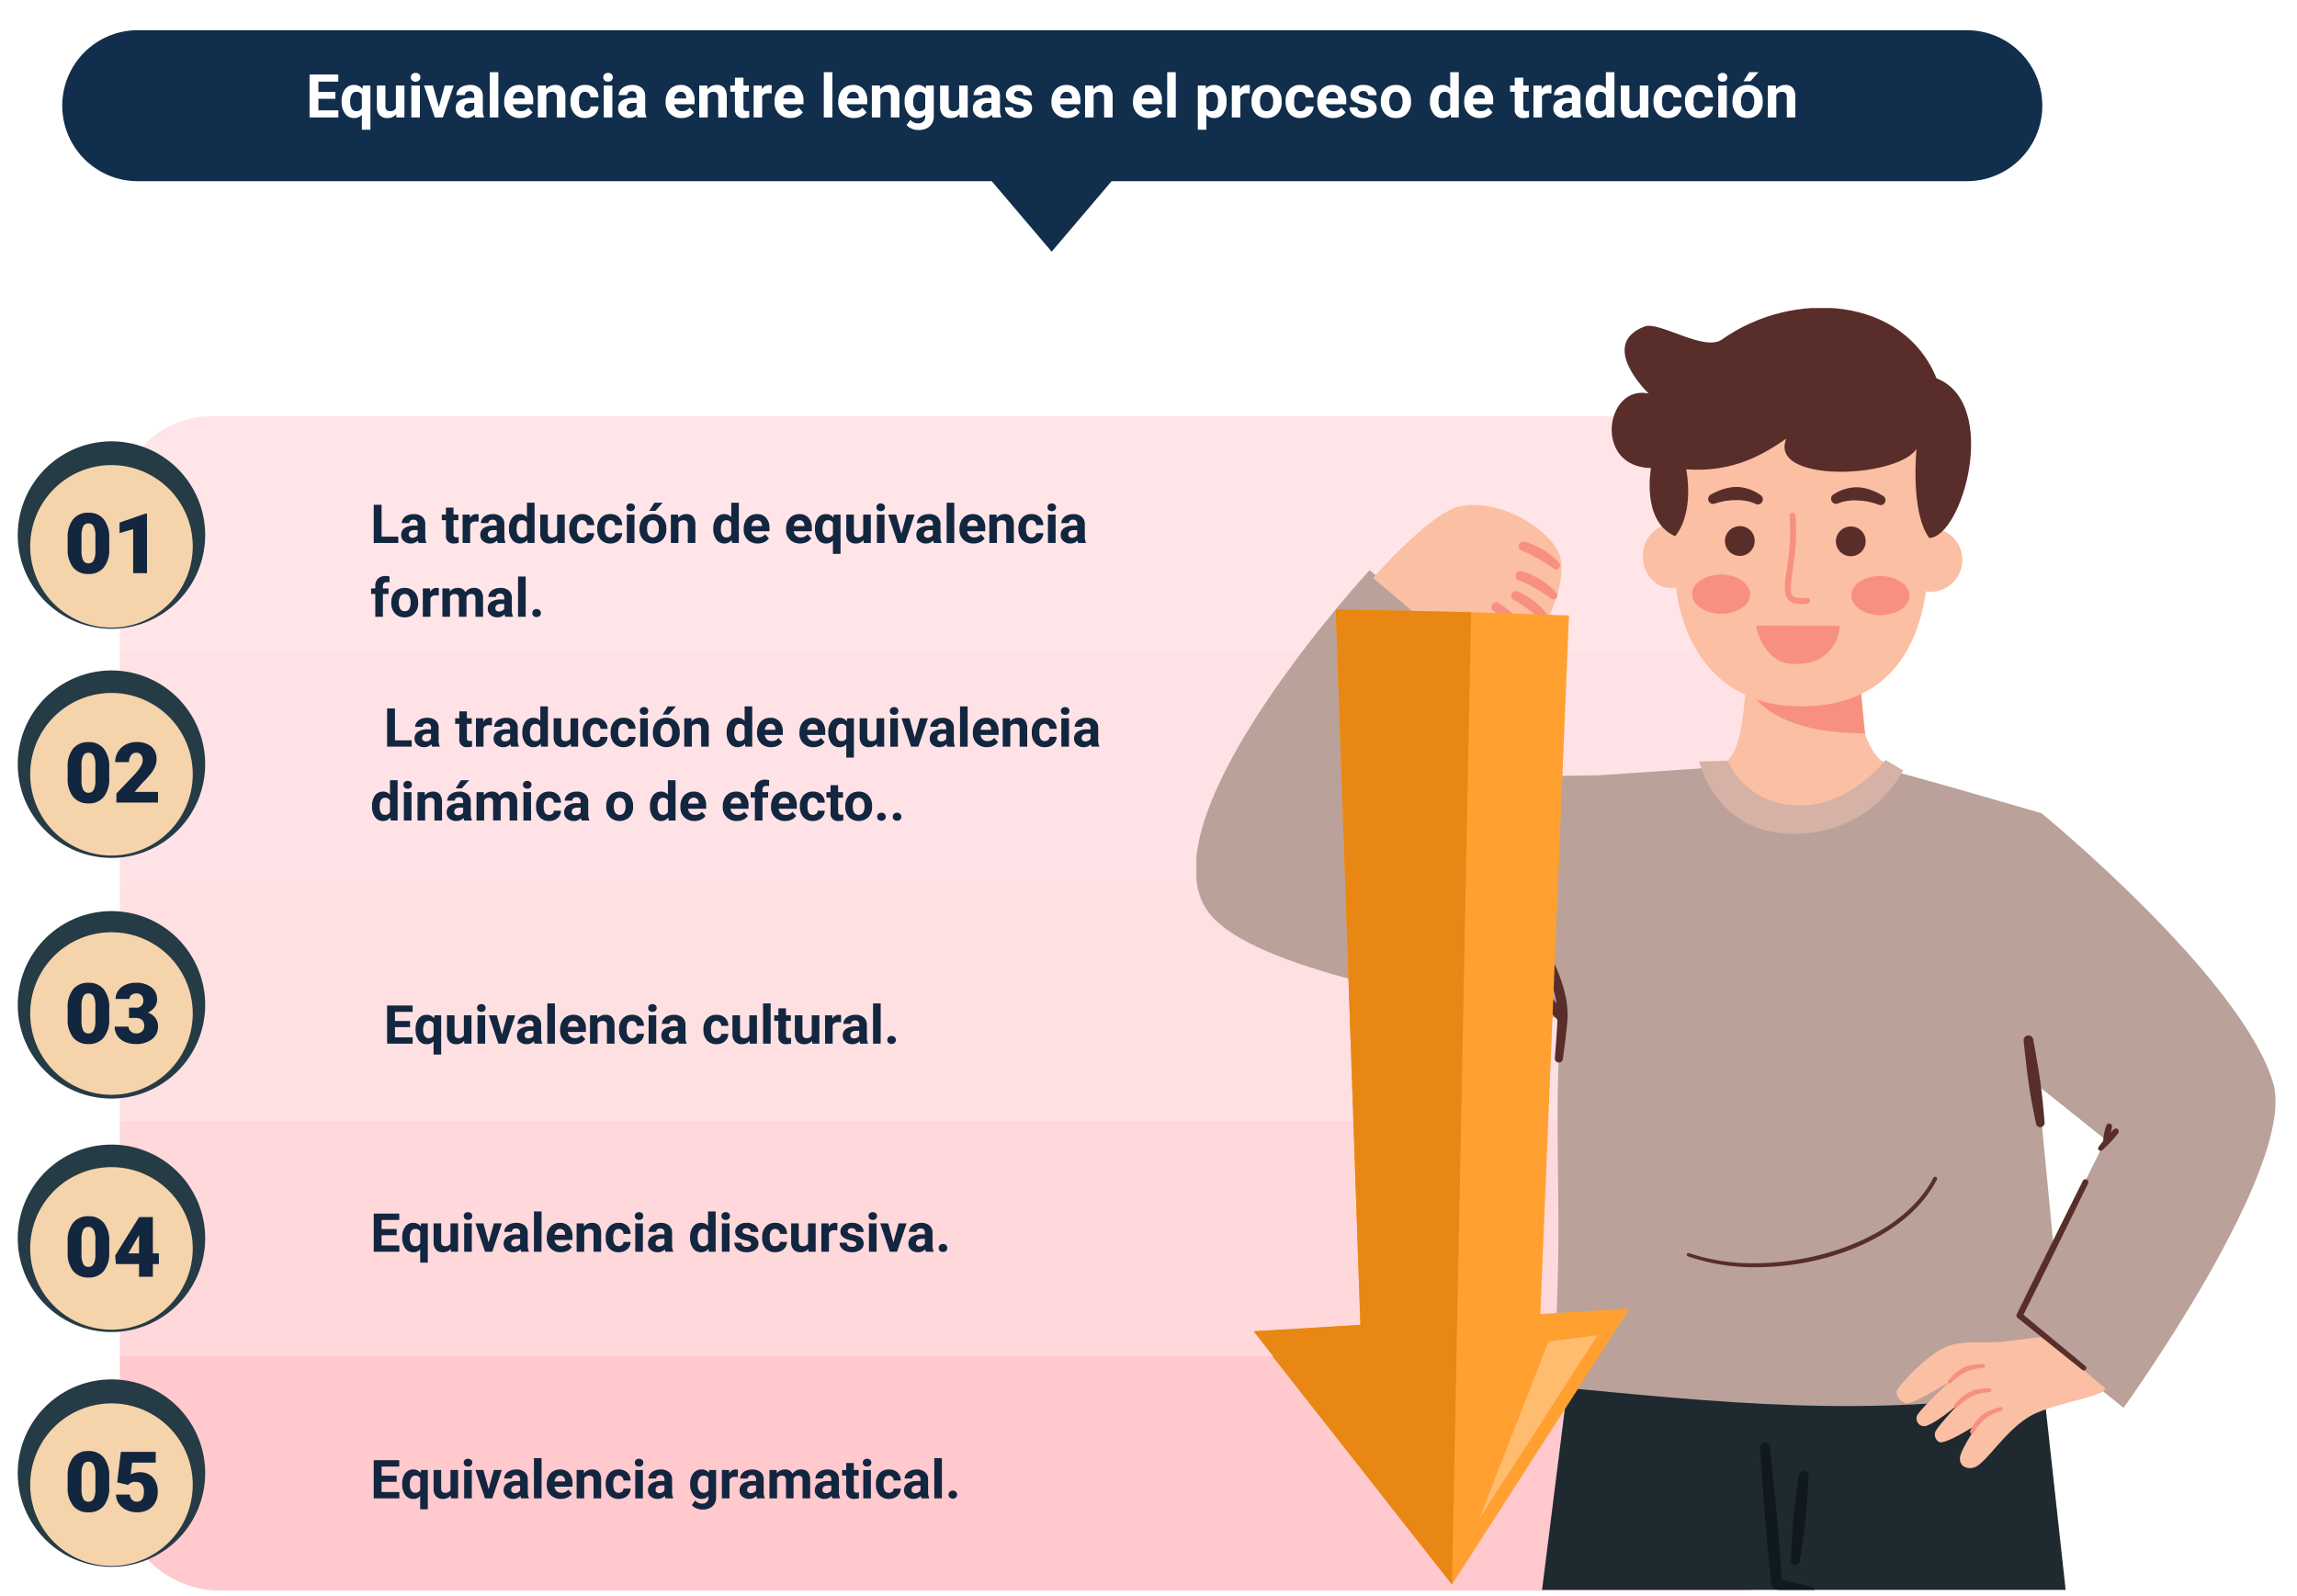 <svg xmlns="http://www.w3.org/2000/svg" xmlns:xlink="http://www.w3.org/1999/xlink" width="684.558" height="475.673" viewBox="0 0 684.558 475.673">
  <defs>
    <filter id="Unión_1" x="9.558" y="0" width="608.098" height="84" filterUnits="userSpaceOnUse">
      <feOffset dy="3" input="SourceAlpha"/>
      <feGaussianBlur stdDeviation="3" result="blur"/>
      <feFlood flood-opacity="0.161"/>
      <feComposite operator="in" in2="blur"/>
      <feComposite in="SourceGraphic"/>
    </filter>
    <filter id="Trazado_716111" x="0" y="129.596" width="66.44" height="66.44" filterUnits="userSpaceOnUse">
      <feOffset dy="3" input="SourceAlpha"/>
      <feGaussianBlur stdDeviation="3" result="blur-2"/>
      <feFlood flood-opacity="0.161"/>
      <feComposite operator="in" in2="blur-2"/>
      <feComposite in="SourceGraphic"/>
    </filter>
    <filter id="Trazado_716112" x="0" y="197.514" width="66.44" height="66.44" filterUnits="userSpaceOnUse">
      <feOffset dy="3" input="SourceAlpha"/>
      <feGaussianBlur stdDeviation="3" result="blur-3"/>
      <feFlood flood-opacity="0.161"/>
      <feComposite operator="in" in2="blur-3"/>
      <feComposite in="SourceGraphic"/>
    </filter>
    <filter id="Trazado_716113" x="0" y="268.815" width="66.44" height="66.44" filterUnits="userSpaceOnUse">
      <feOffset dy="3" input="SourceAlpha"/>
      <feGaussianBlur stdDeviation="3" result="blur-4"/>
      <feFlood flood-opacity="0.161"/>
      <feComposite operator="in" in2="blur-4"/>
      <feComposite in="SourceGraphic"/>
    </filter>
    <filter id="Trazado_716114" x="0" y="338.815" width="66.44" height="66.44" filterUnits="userSpaceOnUse">
      <feOffset dy="3" input="SourceAlpha"/>
      <feGaussianBlur stdDeviation="3" result="blur-5"/>
      <feFlood flood-opacity="0.161"/>
      <feComposite operator="in" in2="blur-5"/>
      <feComposite in="SourceGraphic"/>
    </filter>
    <filter id="Trazado_716115" x="0" y="409.233" width="66.44" height="66.44" filterUnits="userSpaceOnUse">
      <feOffset dy="3" input="SourceAlpha"/>
      <feGaussianBlur stdDeviation="3" result="blur-6"/>
      <feFlood flood-opacity="0.161"/>
      <feComposite operator="in" in2="blur-6"/>
      <feComposite in="SourceGraphic"/>
    </filter>
    <clipPath id="clip-path">
      <rect id="Rectángulo_345661" data-name="Rectángulo 345661" width="328" height="382" transform="translate(859 1556)" fill="#fff" stroke="#707070" stroke-width="1" opacity="0.57"/>
    </clipPath>
    <clipPath id="clip-path-2">
      <rect id="Rectángulo_345659" data-name="Rectángulo 345659" width="321.795" height="423.665" fill="none"/>
    </clipPath>
    <clipPath id="clip-path-3">
      <rect id="Rectángulo_345660" data-name="Rectángulo 345660" width="116" height="293" transform="translate(633.974 1397.776)" fill="#fff" stroke="#707070" stroke-width="1" opacity="0.22"/>
    </clipPath>
  </defs>
  <g id="Grupo_1010189" data-name="Grupo 1010189" transform="translate(-454.708 -1408.465)">
    <path id="Trazado_716096" data-name="Trazado 716096" d="M0,0H512.552V41a29,29,0,0,1-29,29H30A30,30,0,0,1,0,40Z" transform="translate(490.428 1812.5)" fill="#ffc9ce"/>
    <path id="Trazado_716097" data-name="Trazado 716097" d="M27,0H512.552V70H0V27A27,27,0,0,1,27,0Z" transform="translate(490.428 1532.5)" fill="#ffc9ce" opacity="0.47"/>
    <path id="Trazado_716098" data-name="Trazado 716098" d="M0,0H512.552V70H0Z" transform="translate(490.428 1672.5)" fill="#ffc9ce" opacity="0.58"/>
    <path id="Trazado_716099" data-name="Trazado 716099" d="M0,0H512.552V70H0Z" transform="translate(490.428 1742.5)" fill="#ffc9ce" opacity="0.72"/>
    <path id="Trazado_716100" data-name="Trazado 716100" d="M0,0H512.552V70H0Z" transform="translate(490.428 1602.5)" fill="#ffc9ce" opacity="0.52"/>
    <path id="Trazado_716101" data-name="Trazado 716101" d="M7.344,15.117H12.32V17H5V5.625H7.344ZM18.414,17a2.507,2.507,0,0,1-.227-.758,2.732,2.732,0,0,1-2.133.914A3,3,0,0,1,14,16.438a2.312,2.312,0,0,1-.816-1.812,2.389,2.389,0,0,1,1-2.062,4.915,4.915,0,0,1,2.879-.727h1.039v-.484a1.393,1.393,0,0,0-.3-.937,1.183,1.183,0,0,0-.949-.352,1.345,1.345,0,0,0-.895.273.929.929,0,0,0-.324.75H13.367a2.268,2.268,0,0,1,.453-1.359,3,3,0,0,1,1.281-.98,4.669,4.669,0,0,1,1.859-.355,3.689,3.689,0,0,1,2.48.785,2.747,2.747,0,0,1,.918,2.207v3.664a4.041,4.041,0,0,0,.336,1.82V17Zm-1.867-1.57a1.945,1.945,0,0,0,.922-.223,1.462,1.462,0,0,0,.625-.6V13.156H17.25q-1.7,0-1.8,1.172l-.008.133a.9.9,0,0,0,.3.7A1.153,1.153,0,0,0,16.547,15.43ZM28.781,6.469V8.547h1.445V10.2H28.781v4.219a1.007,1.007,0,0,0,.18.672.9.9,0,0,0,.688.2,3.6,3.6,0,0,0,.664-.055v1.711a4.648,4.648,0,0,1-1.367.2,2.156,2.156,0,0,1-2.422-2.4V10.2H25.289V8.547h1.234V6.469Zm7.453,4.2a6.134,6.134,0,0,0-.812-.062,1.654,1.654,0,0,0-1.68.867V17H31.484V8.547h2.133l.063,1.008a2.092,2.092,0,0,1,1.883-1.164,2.366,2.366,0,0,1,.7.1ZM41.984,17a2.507,2.507,0,0,1-.227-.758,2.732,2.732,0,0,1-2.133.914,3,3,0,0,1-2.059-.719,2.312,2.312,0,0,1-.816-1.812,2.389,2.389,0,0,1,1-2.062,4.915,4.915,0,0,1,2.879-.727h1.039v-.484a1.393,1.393,0,0,0-.3-.937,1.183,1.183,0,0,0-.949-.352,1.345,1.345,0,0,0-.895.273.929.929,0,0,0-.324.75H36.938a2.268,2.268,0,0,1,.453-1.359,3,3,0,0,1,1.281-.98,4.669,4.669,0,0,1,1.859-.355,3.689,3.689,0,0,1,2.48.785,2.747,2.747,0,0,1,.918,2.207v3.664a4.041,4.041,0,0,0,.336,1.82V17Zm-1.867-1.57a1.945,1.945,0,0,0,.922-.223,1.462,1.462,0,0,0,.625-.6V13.156H40.82q-1.7,0-1.8,1.172l-.008.133a.9.9,0,0,0,.3.7A1.153,1.153,0,0,0,40.117,15.43Zm5.2-2.719A5.094,5.094,0,0,1,46.2,9.563a2.877,2.877,0,0,1,2.426-1.172,2.589,2.589,0,0,1,2.039.922V5H52.93V17H50.891l-.109-.9a2.657,2.657,0,0,1-2.172,1.055,2.869,2.869,0,0,1-2.395-1.176A5.258,5.258,0,0,1,45.313,12.711Zm2.258.168a3.337,3.337,0,0,0,.414,1.823,1.349,1.349,0,0,0,1.2.634,1.511,1.511,0,0,0,1.477-.884V11.111a1.489,1.489,0,0,0-1.461-.884Q47.57,10.227,47.57,12.879Zm12.172,3.262a2.831,2.831,0,0,1-2.312,1.016,2.67,2.67,0,0,1-2.074-.781,3.335,3.335,0,0,1-.73-2.289V8.547h2.258v5.467q0,1.322,1.2,1.322a1.63,1.63,0,0,0,1.578-.8V8.547H61.93V17H59.8Zm7.406-.8a1.481,1.481,0,0,0,1.016-.344,1.2,1.2,0,0,0,.406-.914h2.117a2.9,2.9,0,0,1-.469,1.574,3.093,3.093,0,0,1-1.262,1.109,3.949,3.949,0,0,1-1.77.395A3.67,3.67,0,0,1,64.328,16a4.56,4.56,0,0,1-1.047-3.184v-.148A4.508,4.508,0,0,1,64.32,9.555a3.627,3.627,0,0,1,2.852-1.164,3.555,3.555,0,0,1,2.543.9,3.2,3.2,0,0,1,.973,2.4H68.57a1.551,1.551,0,0,0-.406-1.072,1.51,1.51,0,0,0-2.223.163,3.333,3.333,0,0,0-.4,1.866v.235a3.375,3.375,0,0,0,.4,1.878A1.377,1.377,0,0,0,67.148,15.336Zm8.344,0a1.481,1.481,0,0,0,1.016-.344,1.2,1.2,0,0,0,.406-.914h2.117a2.9,2.9,0,0,1-.469,1.574A3.093,3.093,0,0,1,77.3,16.762a3.949,3.949,0,0,1-1.77.395A3.67,3.67,0,0,1,72.672,16a4.56,4.56,0,0,1-1.047-3.184v-.148a4.508,4.508,0,0,1,1.039-3.117,3.627,3.627,0,0,1,2.852-1.164,3.555,3.555,0,0,1,2.543.9,3.2,3.2,0,0,1,.973,2.4H76.914a1.551,1.551,0,0,0-.406-1.072,1.51,1.51,0,0,0-2.223.163,3.333,3.333,0,0,0-.4,1.866v.235a3.375,3.375,0,0,0,.4,1.878A1.377,1.377,0,0,0,75.492,15.336ZM82.7,17H80.438V8.547H82.7ZM80.3,6.359a1.112,1.112,0,0,1,.34-.836,1.465,1.465,0,0,1,1.848,0,1.105,1.105,0,0,1,.344.836,1.108,1.108,0,0,1-.348.844,1.448,1.448,0,0,1-1.836,0A1.108,1.108,0,0,1,80.3,6.359ZM84.211,12.7a5.013,5.013,0,0,1,.484-2.242A3.546,3.546,0,0,1,86.09,8.93,4.069,4.069,0,0,1,88.2,8.391,3.849,3.849,0,0,1,91,9.438,4.2,4.2,0,0,1,92.2,12.281l.016.578a4.418,4.418,0,0,1-1.086,3.121,4.209,4.209,0,0,1-5.832,0,4.5,4.5,0,0,1-1.09-3.187Zm2.258.16a3.16,3.16,0,0,0,.453,1.843,1.628,1.628,0,0,0,2.578.008,3.457,3.457,0,0,0,.461-2.015A3.128,3.128,0,0,0,89.5,10.86a1.5,1.5,0,0,0-1.3-.649,1.474,1.474,0,0,0-1.281.646A3.516,3.516,0,0,0,86.469,12.856ZM88.648,5h2.461L88.945,7.422H87.109Zm7.039,3.547.07.977a2.951,2.951,0,0,1,2.43-1.133,2.453,2.453,0,0,1,2,.789,3.682,3.682,0,0,1,.672,2.359V17H98.6V11.594a1.465,1.465,0,0,0-.312-1.043,1.4,1.4,0,0,0-1.039-.324,1.553,1.553,0,0,0-1.43.813V17H93.563V8.547ZM106.2,12.711a5.094,5.094,0,0,1,.887-3.148,2.877,2.877,0,0,1,2.426-1.172,2.589,2.589,0,0,1,2.039.922V5h2.266V17h-2.039l-.109-.9a2.657,2.657,0,0,1-2.172,1.055,2.869,2.869,0,0,1-2.395-1.176A5.258,5.258,0,0,1,106.2,12.711Zm2.258.168a3.337,3.337,0,0,0,.414,1.823,1.349,1.349,0,0,0,1.2.634,1.511,1.511,0,0,0,1.477-.884V11.111a1.489,1.489,0,0,0-1.461-.884Q108.461,10.227,108.461,12.879Zm11,4.277a4.15,4.15,0,0,1-3.027-1.141,4.054,4.054,0,0,1-1.168-3.039v-.219a5.106,5.106,0,0,1,.492-2.277,3.612,3.612,0,0,1,1.395-1.547,3.914,3.914,0,0,1,2.059-.543,3.508,3.508,0,0,1,2.73,1.094,4.444,4.444,0,0,1,1,3.1v.922h-5.383a2.1,2.1,0,0,0,.66,1.328,2,2,0,0,0,1.395.5,2.437,2.437,0,0,0,2.039-.945l1.109,1.242a3.389,3.389,0,0,1-1.375,1.121A4.511,4.511,0,0,1,119.461,17.156Zm-.258-6.945a1.411,1.411,0,0,0-1.09.455,2.357,2.357,0,0,0-.535,1.3h3.141v-.181a1.681,1.681,0,0,0-.406-1.165A1.456,1.456,0,0,0,119.2,10.211Zm12.891,6.945a4.15,4.15,0,0,1-3.027-1.141,4.054,4.054,0,0,1-1.168-3.039v-.219a5.106,5.106,0,0,1,.492-2.277,3.612,3.612,0,0,1,1.395-1.547,3.914,3.914,0,0,1,2.059-.543,3.508,3.508,0,0,1,2.73,1.094,4.444,4.444,0,0,1,1,3.1v.922h-5.383a2.1,2.1,0,0,0,.66,1.328,2,2,0,0,0,1.395.5,2.437,2.437,0,0,0,2.039-.945l1.109,1.242a3.389,3.389,0,0,1-1.375,1.121A4.511,4.511,0,0,1,132.094,17.156Zm-.258-6.945a1.411,1.411,0,0,0-1.09.455,2.357,2.357,0,0,0-.535,1.3h3.141v-.181a1.681,1.681,0,0,0-.406-1.165A1.456,1.456,0,0,0,131.836,10.211ZM136.5,12.7a5.053,5.053,0,0,1,.887-3.148,2.9,2.9,0,0,1,2.434-1.156,2.6,2.6,0,0,1,2.164,1.039l.148-.883h1.984v11.7h-2.266V16.273a2.6,2.6,0,0,1-2.047.883,2.878,2.878,0,0,1-2.406-1.172A5.3,5.3,0,0,1,136.5,12.7Zm2.258.16a3.314,3.314,0,0,0,.426,1.847,1.363,1.363,0,0,0,1.2.634,1.518,1.518,0,0,0,1.469-.829v-3.5a1.506,1.506,0,0,0-1.453-.8,1.38,1.38,0,0,0-1.211.634A3.661,3.661,0,0,0,138.758,12.856Zm12.2,3.285a2.831,2.831,0,0,1-2.312,1.016,2.67,2.67,0,0,1-2.074-.781,3.335,3.335,0,0,1-.73-2.289V8.547h2.258v5.467q0,1.322,1.2,1.322a1.63,1.63,0,0,0,1.578-.8V8.547h2.266V17h-2.125Zm6.273.859h-2.266V8.547h2.266Zm-2.4-10.641a1.112,1.112,0,0,1,.34-.836,1.465,1.465,0,0,1,1.848,0,1.105,1.105,0,0,1,.344.836,1.109,1.109,0,0,1-.348.844,1.448,1.448,0,0,1-1.836,0A1.109,1.109,0,0,1,154.828,6.359Zm7.422,7.883,1.57-5.7h2.359L163.328,17h-2.156L158.32,8.547h2.359Zm9.7,2.758a2.507,2.507,0,0,1-.227-.758,2.732,2.732,0,0,1-2.133.914,3,3,0,0,1-2.059-.719,2.312,2.312,0,0,1-.816-1.812,2.389,2.389,0,0,1,1-2.062,4.915,4.915,0,0,1,2.879-.727h1.039v-.484a1.393,1.393,0,0,0-.3-.937,1.183,1.183,0,0,0-.949-.352,1.345,1.345,0,0,0-.895.273.929.929,0,0,0-.324.75h-2.258a2.268,2.268,0,0,1,.453-1.359,3,3,0,0,1,1.281-.98,4.669,4.669,0,0,1,1.859-.355,3.689,3.689,0,0,1,2.48.785,2.747,2.747,0,0,1,.918,2.207v3.664a4.041,4.041,0,0,0,.336,1.82V17Zm-1.867-1.57a1.945,1.945,0,0,0,.922-.223,1.462,1.462,0,0,0,.625-.6V13.156h-.844q-1.7,0-1.8,1.172l-.008.133a.9.9,0,0,0,.3.7A1.153,1.153,0,0,0,170.086,15.43Zm7.93,1.57H175.75V5h2.266Zm5.75.156a4.15,4.15,0,0,1-3.027-1.141,4.054,4.054,0,0,1-1.168-3.039v-.219a5.106,5.106,0,0,1,.492-2.277,3.612,3.612,0,0,1,1.395-1.547,3.914,3.914,0,0,1,2.059-.543,3.508,3.508,0,0,1,2.73,1.094,4.444,4.444,0,0,1,1,3.1v.922h-5.383a2.1,2.1,0,0,0,.66,1.328,2,2,0,0,0,1.395.5,2.437,2.437,0,0,0,2.039-.945l1.109,1.242a3.389,3.389,0,0,1-1.375,1.121A4.511,4.511,0,0,1,183.766,17.156Zm-.258-6.945a1.411,1.411,0,0,0-1.09.455,2.357,2.357,0,0,0-.535,1.3h3.141v-.181a1.681,1.681,0,0,0-.406-1.165A1.456,1.456,0,0,0,183.508,10.211ZM190.6,8.547l.07.977a2.951,2.951,0,0,1,2.43-1.133,2.453,2.453,0,0,1,2,.789,3.682,3.682,0,0,1,.672,2.359V17h-2.258V11.594a1.465,1.465,0,0,0-.312-1.043,1.4,1.4,0,0,0-1.039-.324,1.553,1.553,0,0,0-1.43.813V17h-2.258V8.547ZM201,15.336a1.481,1.481,0,0,0,1.016-.344,1.2,1.2,0,0,0,.406-.914h2.117a2.9,2.9,0,0,1-.469,1.574,3.093,3.093,0,0,1-1.262,1.109,3.949,3.949,0,0,1-1.77.395A3.67,3.67,0,0,1,198.18,16a4.56,4.56,0,0,1-1.047-3.184v-.148a4.508,4.508,0,0,1,1.039-3.117,3.627,3.627,0,0,1,2.852-1.164,3.555,3.555,0,0,1,2.543.9,3.2,3.2,0,0,1,.973,2.4h-2.117a1.551,1.551,0,0,0-.406-1.072,1.51,1.51,0,0,0-2.223.163,3.333,3.333,0,0,0-.4,1.866v.235a3.375,3.375,0,0,0,.4,1.878A1.377,1.377,0,0,0,201,15.336ZM208.211,17h-2.266V8.547h2.266Zm-2.4-10.641a1.112,1.112,0,0,1,.34-.836,1.465,1.465,0,0,1,1.848,0,1.105,1.105,0,0,1,.344.836A1.109,1.109,0,0,1,208,7.2a1.448,1.448,0,0,1-1.836,0A1.109,1.109,0,0,1,205.813,6.359ZM214.969,17a2.507,2.507,0,0,1-.227-.758,2.732,2.732,0,0,1-2.133.914,3,3,0,0,1-2.059-.719,2.312,2.312,0,0,1-.816-1.812,2.389,2.389,0,0,1,1-2.062,4.915,4.915,0,0,1,2.879-.727h1.039v-.484a1.393,1.393,0,0,0-.3-.937,1.183,1.183,0,0,0-.949-.352,1.345,1.345,0,0,0-.895.273.929.929,0,0,0-.324.75h-2.258a2.268,2.268,0,0,1,.453-1.359,3,3,0,0,1,1.281-.98,4.669,4.669,0,0,1,1.859-.355,3.689,3.689,0,0,1,2.48.785,2.747,2.747,0,0,1,.918,2.207v3.664a4.041,4.041,0,0,0,.336,1.82V17ZM213.1,15.43a1.945,1.945,0,0,0,.922-.223,1.462,1.462,0,0,0,.625-.6V13.156H213.8q-1.7,0-1.8,1.172l-.008.133a.9.9,0,0,0,.3.7A1.153,1.153,0,0,0,213.1,15.43ZM.516,34.711A5.094,5.094,0,0,1,1.4,31.563a2.877,2.877,0,0,1,2.426-1.172,2.589,2.589,0,0,1,2.039.922V27H8.133V39H6.094l-.109-.9a2.657,2.657,0,0,1-2.172,1.055A2.869,2.869,0,0,1,1.418,37.98,5.258,5.258,0,0,1,.516,34.711Zm2.258.168A3.337,3.337,0,0,0,3.188,36.7a1.349,1.349,0,0,0,1.2.634,1.511,1.511,0,0,0,1.477-.884V33.111a1.489,1.489,0,0,0-1.461-.884Q2.773,32.227,2.773,34.879ZM12.266,39H10V30.547h2.266Zm-2.4-10.641a1.112,1.112,0,0,1,.34-.836,1.277,1.277,0,0,1,.926-.328,1.28,1.28,0,0,1,.922.328,1.193,1.193,0,0,1,0,1.68,1.283,1.283,0,0,1-.918.328,1.283,1.283,0,0,1-.918-.328A1.108,1.108,0,0,1,9.867,28.359ZM16.2,30.547l.07.977a2.951,2.951,0,0,1,2.43-1.133,2.453,2.453,0,0,1,2,.789,3.682,3.682,0,0,1,.672,2.359V39H19.117V33.594a1.465,1.465,0,0,0-.312-1.043,1.4,1.4,0,0,0-1.039-.324,1.553,1.553,0,0,0-1.43.813V39H14.078V30.547ZM27.984,39a2.507,2.507,0,0,1-.227-.758,2.732,2.732,0,0,1-2.133.914,3,3,0,0,1-2.059-.719,2.312,2.312,0,0,1-.816-1.812,2.389,2.389,0,0,1,1-2.062,4.915,4.915,0,0,1,2.879-.727h1.039v-.484a1.393,1.393,0,0,0-.3-.937,1.183,1.183,0,0,0-.949-.352,1.345,1.345,0,0,0-.895.273.929.929,0,0,0-.324.75H22.938a2.268,2.268,0,0,1,.453-1.359,3,3,0,0,1,1.281-.98,4.669,4.669,0,0,1,1.859-.355,3.689,3.689,0,0,1,2.48.785,2.747,2.747,0,0,1,.918,2.207v3.664a4.041,4.041,0,0,0,.336,1.82V39Zm-1.867-1.57a1.945,1.945,0,0,0,.922-.223,1.462,1.462,0,0,0,.625-.6V35.156H26.82q-1.7,0-1.8,1.172l-.008.133a.9.9,0,0,0,.3.7A1.153,1.153,0,0,0,26.117,37.43ZM26.977,27h2.461l-2.164,2.422H25.438Zm6.8,3.547.07.945a2.971,2.971,0,0,1,2.43-1.1,2.255,2.255,0,0,1,2.242,1.289,2.9,2.9,0,0,1,2.539-1.289,2.521,2.521,0,0,1,2.047.8,3.681,3.681,0,0,1,.672,2.41V39H41.516V33.609a1.61,1.61,0,0,0-.281-1.051,1.246,1.246,0,0,0-.992-.332,1.409,1.409,0,0,0-1.406.969l.008,5.8H36.586V33.617a1.59,1.59,0,0,0-.289-1.062,1.259,1.259,0,0,0-.984-.328,1.463,1.463,0,0,0-1.391.8V39H31.664V30.547ZM47.9,39H45.633V30.547H47.9ZM45.5,28.359a1.112,1.112,0,0,1,.34-.836,1.465,1.465,0,0,1,1.848,0,1.193,1.193,0,0,1,0,1.68,1.448,1.448,0,0,1-1.836,0A1.108,1.108,0,0,1,45.5,28.359Zm7.773,8.977a1.481,1.481,0,0,0,1.016-.344,1.2,1.2,0,0,0,.406-.914h2.117a2.9,2.9,0,0,1-.469,1.574,3.093,3.093,0,0,1-1.262,1.109,3.949,3.949,0,0,1-1.77.395A3.67,3.67,0,0,1,50.453,38a4.56,4.56,0,0,1-1.047-3.184v-.148a4.508,4.508,0,0,1,1.039-3.117A3.627,3.627,0,0,1,53.3,30.391a3.555,3.555,0,0,1,2.543.9,3.2,3.2,0,0,1,.973,2.4H54.7a1.551,1.551,0,0,0-.406-1.072,1.51,1.51,0,0,0-2.223.163,3.333,3.333,0,0,0-.4,1.866v.235a3.375,3.375,0,0,0,.4,1.878A1.377,1.377,0,0,0,53.273,37.336ZM63,39a2.507,2.507,0,0,1-.227-.758,2.732,2.732,0,0,1-2.133.914,3,3,0,0,1-2.059-.719,2.312,2.312,0,0,1-.816-1.812,2.389,2.389,0,0,1,1-2.062,4.915,4.915,0,0,1,2.879-.727H62.68v-.484a1.393,1.393,0,0,0-.3-.937,1.183,1.183,0,0,0-.949-.352,1.345,1.345,0,0,0-.895.273.929.929,0,0,0-.324.75H57.953a2.268,2.268,0,0,1,.453-1.359,3,3,0,0,1,1.281-.98,4.669,4.669,0,0,1,1.859-.355,3.689,3.689,0,0,1,2.48.785,2.747,2.747,0,0,1,.918,2.207v3.664a4.041,4.041,0,0,0,.336,1.82V39Zm-1.867-1.57a1.945,1.945,0,0,0,.922-.223,1.462,1.462,0,0,0,.625-.6V35.156h-.844q-1.7,0-1.8,1.172l-.008.133a.9.9,0,0,0,.3.7A1.153,1.153,0,0,0,61.133,37.43Zm9.18-2.734a5.013,5.013,0,0,1,.484-2.242,3.546,3.546,0,0,1,1.395-1.523,4.069,4.069,0,0,1,2.113-.539A3.849,3.849,0,0,1,77.1,31.438,4.2,4.2,0,0,1,78.3,34.281l.016.578a4.418,4.418,0,0,1-1.086,3.121,4.209,4.209,0,0,1-5.832,0,4.5,4.5,0,0,1-1.09-3.187Zm2.258.16a3.16,3.16,0,0,0,.453,1.843,1.628,1.628,0,0,0,2.578.008,3.457,3.457,0,0,0,.461-2.015A3.128,3.128,0,0,0,75.6,32.86a1.5,1.5,0,0,0-1.3-.649,1.474,1.474,0,0,0-1.281.646A3.516,3.516,0,0,0,72.57,34.856Zm10.773-.145a5.094,5.094,0,0,1,.887-3.148,2.877,2.877,0,0,1,2.426-1.172,2.589,2.589,0,0,1,2.039.922V27h2.266V39H88.922l-.109-.9a2.657,2.657,0,0,1-2.172,1.055,2.869,2.869,0,0,1-2.395-1.176A5.258,5.258,0,0,1,83.344,34.711Zm2.258.168a3.337,3.337,0,0,0,.414,1.823,1.349,1.349,0,0,0,1.2.634,1.511,1.511,0,0,0,1.477-.884V33.111a1.489,1.489,0,0,0-1.461-.884Q85.6,32.227,85.6,34.879Zm11,4.277a4.15,4.15,0,0,1-3.027-1.141,4.054,4.054,0,0,1-1.168-3.039v-.219A5.106,5.106,0,0,1,92.9,32.48a3.612,3.612,0,0,1,1.395-1.547,3.914,3.914,0,0,1,2.059-.543,3.508,3.508,0,0,1,2.73,1.094,4.444,4.444,0,0,1,1,3.1v.922H94.7a2.1,2.1,0,0,0,.66,1.328,2,2,0,0,0,1.395.5,2.437,2.437,0,0,0,2.039-.945L99.9,37.633a3.389,3.389,0,0,1-1.375,1.121A4.511,4.511,0,0,1,96.6,39.156Zm-.258-6.945a1.411,1.411,0,0,0-1.09.455,2.357,2.357,0,0,0-.535,1.3h3.141v-.181a1.681,1.681,0,0,0-.406-1.165A1.456,1.456,0,0,0,96.344,32.211Zm12.891,6.945a4.15,4.15,0,0,1-3.027-1.141,4.054,4.054,0,0,1-1.168-3.039v-.219a5.106,5.106,0,0,1,.492-2.277,3.612,3.612,0,0,1,1.395-1.547,3.914,3.914,0,0,1,2.059-.543,3.508,3.508,0,0,1,2.73,1.094,4.444,4.444,0,0,1,1,3.1v.922h-5.383a2.1,2.1,0,0,0,.66,1.328,2,2,0,0,0,1.395.5,2.437,2.437,0,0,0,2.039-.945l1.109,1.242a3.389,3.389,0,0,1-1.375,1.121A4.511,4.511,0,0,1,109.234,39.156Zm-.258-6.945a1.411,1.411,0,0,0-1.09.455,2.357,2.357,0,0,0-.535,1.3h3.141v-.181a1.681,1.681,0,0,0-.406-1.165A1.456,1.456,0,0,0,108.977,32.211ZM114.609,39V32.2h-1.258V30.547h1.258v-.719a2.918,2.918,0,0,1,.816-2.207,3.162,3.162,0,0,1,2.285-.785,5.278,5.278,0,0,1,1.148.156l-.023,1.75a2.878,2.878,0,0,0-.687-.07q-1.273,0-1.273,1.2v.68h1.68V32.2h-1.68V39Zm9.008.156a4.15,4.15,0,0,1-3.027-1.141,4.054,4.054,0,0,1-1.168-3.039v-.219a5.106,5.106,0,0,1,.492-2.277,3.612,3.612,0,0,1,1.395-1.547,3.914,3.914,0,0,1,2.059-.543,3.508,3.508,0,0,1,2.73,1.094,4.444,4.444,0,0,1,1,3.1v.922h-5.383a2.1,2.1,0,0,0,.66,1.328,2,2,0,0,0,1.395.5,2.437,2.437,0,0,0,2.039-.945l1.109,1.242a3.389,3.389,0,0,1-1.375,1.121A4.511,4.511,0,0,1,123.617,39.156Zm-.258-6.945a1.411,1.411,0,0,0-1.09.455,2.357,2.357,0,0,0-.535,1.3h3.141v-.181a1.681,1.681,0,0,0-.406-1.165A1.456,1.456,0,0,0,123.359,32.211Zm8.531,5.125a1.481,1.481,0,0,0,1.016-.344,1.2,1.2,0,0,0,.406-.914h2.117a2.9,2.9,0,0,1-.469,1.574,3.093,3.093,0,0,1-1.262,1.109,3.949,3.949,0,0,1-1.77.395A3.67,3.67,0,0,1,129.07,38a4.56,4.56,0,0,1-1.047-3.184v-.148a4.508,4.508,0,0,1,1.039-3.117,3.627,3.627,0,0,1,2.852-1.164,3.555,3.555,0,0,1,2.543.9,3.2,3.2,0,0,1,.973,2.4h-2.117a1.551,1.551,0,0,0-.406-1.072,1.51,1.51,0,0,0-2.223.163,3.333,3.333,0,0,0-.4,1.866v.235a3.375,3.375,0,0,0,.4,1.878A1.377,1.377,0,0,0,131.891,37.336Zm7.531-8.867v2.078h1.445V32.2h-1.445v4.219a1.007,1.007,0,0,0,.18.672.9.9,0,0,0,.688.2,3.6,3.6,0,0,0,.664-.055v1.711a4.648,4.648,0,0,1-1.367.2,2.156,2.156,0,0,1-2.422-2.4V32.2H135.93V30.547h1.234V28.469Zm2.117,6.227a5.013,5.013,0,0,1,.484-2.242,3.546,3.546,0,0,1,1.395-1.523,4.069,4.069,0,0,1,2.113-.539,3.849,3.849,0,0,1,2.793,1.047,4.2,4.2,0,0,1,1.207,2.844l.016.578a4.418,4.418,0,0,1-1.086,3.121,4.209,4.209,0,0,1-5.832,0,4.5,4.5,0,0,1-1.09-3.187Zm2.258.16a3.16,3.16,0,0,0,.453,1.843,1.628,1.628,0,0,0,2.578.008,3.457,3.457,0,0,0,.461-2.015,3.128,3.128,0,0,0-.461-1.831,1.5,1.5,0,0,0-1.3-.649,1.474,1.474,0,0,0-1.281.646A3.516,3.516,0,0,0,143.8,34.856Zm7.258,3.035a1.137,1.137,0,0,1,.363-.875,1.412,1.412,0,0,1,1.828,0,1.137,1.137,0,0,1,.363.875,1.121,1.121,0,0,1-.359.863,1.435,1.435,0,0,1-1.836,0A1.121,1.121,0,0,1,151.055,37.891Zm4.648,0a1.137,1.137,0,0,1,.363-.875,1.412,1.412,0,0,1,1.828,0,1.137,1.137,0,0,1,.363.875,1.121,1.121,0,0,1-.359.863,1.435,1.435,0,0,1-1.836,0A1.121,1.121,0,0,1,155.7,37.891Z" transform="translate(565.07 1613.982)" fill="#12263f"/>
    <path id="Trazado_716102" data-name="Trazado 716102" d="M3.359,15.117H8.336V17H1.016V5.625H3.359ZM14.43,17a2.507,2.507,0,0,1-.227-.758,2.732,2.732,0,0,1-2.133.914,3,3,0,0,1-2.059-.719A2.312,2.312,0,0,1,9.2,14.625a2.389,2.389,0,0,1,1-2.062,4.915,4.915,0,0,1,2.879-.727h1.039v-.484a1.393,1.393,0,0,0-.3-.937,1.183,1.183,0,0,0-.949-.352,1.345,1.345,0,0,0-.895.273.929.929,0,0,0-.324.75H9.383a2.268,2.268,0,0,1,.453-1.359,3,3,0,0,1,1.281-.98,4.669,4.669,0,0,1,1.859-.355,3.689,3.689,0,0,1,2.48.785,2.747,2.747,0,0,1,.918,2.207v3.664a4.041,4.041,0,0,0,.336,1.82V17Zm-1.867-1.57a1.945,1.945,0,0,0,.922-.223,1.462,1.462,0,0,0,.625-.6V13.156h-.844q-1.7,0-1.8,1.172l-.008.133a.9.9,0,0,0,.3.7A1.153,1.153,0,0,0,12.563,15.43ZM24.8,6.469V8.547h1.445V10.2H24.8v4.219a1.007,1.007,0,0,0,.18.672.9.9,0,0,0,.688.2,3.6,3.6,0,0,0,.664-.055v1.711a4.648,4.648,0,0,1-1.367.2,2.156,2.156,0,0,1-2.422-2.4V10.2H21.3V8.547h1.234V6.469Zm7.453,4.2a6.134,6.134,0,0,0-.812-.062,1.654,1.654,0,0,0-1.68.867V17H27.5V8.547h2.133L29.7,9.555a2.092,2.092,0,0,1,1.883-1.164,2.366,2.366,0,0,1,.7.1ZM38,17a2.507,2.507,0,0,1-.227-.758,2.732,2.732,0,0,1-2.133.914,3,3,0,0,1-2.059-.719,2.312,2.312,0,0,1-.816-1.812,2.389,2.389,0,0,1,1-2.062,4.915,4.915,0,0,1,2.879-.727H37.68v-.484a1.393,1.393,0,0,0-.3-.937,1.183,1.183,0,0,0-.949-.352,1.345,1.345,0,0,0-.895.273.929.929,0,0,0-.324.75H32.953a2.268,2.268,0,0,1,.453-1.359,3,3,0,0,1,1.281-.98,4.669,4.669,0,0,1,1.859-.355,3.689,3.689,0,0,1,2.48.785,2.747,2.747,0,0,1,.918,2.207v3.664a4.041,4.041,0,0,0,.336,1.82V17Zm-1.867-1.57a1.945,1.945,0,0,0,.922-.223,1.462,1.462,0,0,0,.625-.6V13.156h-.844q-1.7,0-1.8,1.172l-.008.133a.9.9,0,0,0,.3.7A1.153,1.153,0,0,0,36.133,15.43Zm5.2-2.719a5.094,5.094,0,0,1,.887-3.148,2.877,2.877,0,0,1,2.426-1.172,2.589,2.589,0,0,1,2.039.922V5h2.266V17H46.906l-.109-.9a2.657,2.657,0,0,1-2.172,1.055A2.869,2.869,0,0,1,42.23,15.98,5.258,5.258,0,0,1,41.328,12.711Zm2.258.168A3.337,3.337,0,0,0,44,14.7a1.349,1.349,0,0,0,1.2.634,1.511,1.511,0,0,0,1.477-.884V11.111a1.489,1.489,0,0,0-1.461-.884Q43.586,10.227,43.586,12.879Zm12.172,3.262a2.831,2.831,0,0,1-2.312,1.016,2.67,2.67,0,0,1-2.074-.781,3.335,3.335,0,0,1-.73-2.289V8.547H52.9v5.467q0,1.322,1.2,1.322a1.63,1.63,0,0,0,1.578-.8V8.547h2.266V17H55.82Zm7.406-.8a1.481,1.481,0,0,0,1.016-.344,1.2,1.2,0,0,0,.406-.914H66.7a2.9,2.9,0,0,1-.469,1.574,3.093,3.093,0,0,1-1.262,1.109,3.949,3.949,0,0,1-1.77.395A3.67,3.67,0,0,1,60.344,16,4.56,4.56,0,0,1,59.3,12.82v-.148a4.508,4.508,0,0,1,1.039-3.117,3.627,3.627,0,0,1,2.852-1.164,3.555,3.555,0,0,1,2.543.9,3.2,3.2,0,0,1,.973,2.4H64.586a1.551,1.551,0,0,0-.406-1.072,1.51,1.51,0,0,0-2.223.163,3.333,3.333,0,0,0-.4,1.866v.235a3.375,3.375,0,0,0,.4,1.878A1.377,1.377,0,0,0,63.164,15.336Zm8.344,0a1.481,1.481,0,0,0,1.016-.344,1.2,1.2,0,0,0,.406-.914h2.117a2.9,2.9,0,0,1-.469,1.574,3.093,3.093,0,0,1-1.262,1.109,3.949,3.949,0,0,1-1.77.395A3.67,3.67,0,0,1,68.688,16a4.56,4.56,0,0,1-1.047-3.184v-.148A4.508,4.508,0,0,1,68.68,9.555a3.627,3.627,0,0,1,2.852-1.164,3.555,3.555,0,0,1,2.543.9,3.2,3.2,0,0,1,.973,2.4H72.93a1.551,1.551,0,0,0-.406-1.072,1.51,1.51,0,0,0-2.223.163,3.333,3.333,0,0,0-.4,1.866v.235a3.375,3.375,0,0,0,.4,1.878A1.377,1.377,0,0,0,71.508,15.336ZM78.719,17H76.453V8.547h2.266ZM76.32,6.359a1.112,1.112,0,0,1,.34-.836,1.465,1.465,0,0,1,1.848,0,1.105,1.105,0,0,1,.344.836A1.108,1.108,0,0,1,78.5,7.2a1.448,1.448,0,0,1-1.836,0A1.108,1.108,0,0,1,76.32,6.359ZM80.227,12.7a5.013,5.013,0,0,1,.484-2.242A3.546,3.546,0,0,1,82.105,8.93a4.069,4.069,0,0,1,2.113-.539,3.849,3.849,0,0,1,2.793,1.047,4.2,4.2,0,0,1,1.207,2.844l.016.578a4.418,4.418,0,0,1-1.086,3.121,4.209,4.209,0,0,1-5.832,0,4.5,4.5,0,0,1-1.09-3.187Zm2.258.16a3.16,3.16,0,0,0,.453,1.843,1.628,1.628,0,0,0,2.578.008,3.457,3.457,0,0,0,.461-2.015,3.128,3.128,0,0,0-.461-1.831,1.5,1.5,0,0,0-1.3-.649,1.474,1.474,0,0,0-1.281.646A3.516,3.516,0,0,0,82.484,12.856ZM84.664,5h2.461L84.961,7.422H83.125ZM91.7,8.547l.07.977A2.951,2.951,0,0,1,94.2,8.391a2.453,2.453,0,0,1,2,.789,3.682,3.682,0,0,1,.672,2.359V17H94.617V11.594a1.465,1.465,0,0,0-.312-1.043,1.4,1.4,0,0,0-1.039-.324,1.553,1.553,0,0,0-1.43.813V17H89.578V8.547Zm10.516,4.164a5.094,5.094,0,0,1,.887-3.148,2.877,2.877,0,0,1,2.426-1.172,2.589,2.589,0,0,1,2.039.922V5h2.266V17H107.8l-.109-.9a2.657,2.657,0,0,1-2.172,1.055,2.869,2.869,0,0,1-2.395-1.176A5.258,5.258,0,0,1,102.219,12.711Zm2.258.168a3.337,3.337,0,0,0,.414,1.823,1.349,1.349,0,0,0,1.2.634,1.511,1.511,0,0,0,1.477-.884V11.111a1.489,1.489,0,0,0-1.461-.884Q104.477,10.227,104.477,12.879Zm11,4.277a4.15,4.15,0,0,1-3.027-1.141,4.054,4.054,0,0,1-1.168-3.039v-.219a5.106,5.106,0,0,1,.492-2.277,3.612,3.612,0,0,1,1.395-1.547,3.914,3.914,0,0,1,2.059-.543,3.508,3.508,0,0,1,2.73,1.094,4.444,4.444,0,0,1,1,3.1v.922H113.57a2.1,2.1,0,0,0,.66,1.328,2,2,0,0,0,1.395.5,2.437,2.437,0,0,0,2.039-.945l1.109,1.242a3.389,3.389,0,0,1-1.375,1.121A4.511,4.511,0,0,1,115.477,17.156Zm-.258-6.945a1.411,1.411,0,0,0-1.09.455,2.357,2.357,0,0,0-.535,1.3h3.141v-.181a1.681,1.681,0,0,0-.406-1.165A1.456,1.456,0,0,0,115.219,10.211Zm12.891,6.945a4.15,4.15,0,0,1-3.027-1.141,4.054,4.054,0,0,1-1.168-3.039v-.219a5.106,5.106,0,0,1,.492-2.277A3.612,3.612,0,0,1,125.8,8.934a3.914,3.914,0,0,1,2.059-.543,3.508,3.508,0,0,1,2.73,1.094,4.444,4.444,0,0,1,1,3.1v.922H126.2a2.1,2.1,0,0,0,.66,1.328,2,2,0,0,0,1.395.5,2.437,2.437,0,0,0,2.039-.945l1.109,1.242a3.389,3.389,0,0,1-1.375,1.121A4.511,4.511,0,0,1,128.109,17.156Zm-.258-6.945a1.411,1.411,0,0,0-1.09.455,2.357,2.357,0,0,0-.535,1.3h3.141v-.181a1.681,1.681,0,0,0-.406-1.165A1.456,1.456,0,0,0,127.852,10.211Zm4.664,2.484a5.053,5.053,0,0,1,.887-3.148,2.9,2.9,0,0,1,2.434-1.156A2.6,2.6,0,0,1,138,9.43l.148-.883h1.984v11.7h-2.266V16.273a2.6,2.6,0,0,1-2.047.883,2.878,2.878,0,0,1-2.406-1.172A5.3,5.3,0,0,1,132.516,12.7Zm2.258.16A3.314,3.314,0,0,0,135.2,14.7a1.363,1.363,0,0,0,1.2.634,1.518,1.518,0,0,0,1.469-.829v-3.5a1.506,1.506,0,0,0-1.453-.8,1.38,1.38,0,0,0-1.211.634A3.661,3.661,0,0,0,134.773,12.856Zm12.2,3.285a2.831,2.831,0,0,1-2.312,1.016,2.67,2.67,0,0,1-2.074-.781,3.335,3.335,0,0,1-.73-2.289V8.547h2.258v5.467q0,1.322,1.2,1.322a1.63,1.63,0,0,0,1.578-.8V8.547h2.266V17h-2.125Zm6.273.859h-2.266V8.547h2.266Zm-2.4-10.641a1.112,1.112,0,0,1,.34-.836,1.465,1.465,0,0,1,1.848,0,1.105,1.105,0,0,1,.344.836,1.109,1.109,0,0,1-.348.844,1.448,1.448,0,0,1-1.836,0A1.109,1.109,0,0,1,150.844,6.359Zm7.422,7.883,1.57-5.7H162.2L159.344,17h-2.156l-2.852-8.453H156.7Zm9.7,2.758a2.507,2.507,0,0,1-.227-.758,2.732,2.732,0,0,1-2.133.914,3,3,0,0,1-2.059-.719,2.312,2.312,0,0,1-.816-1.812,2.389,2.389,0,0,1,1-2.062,4.915,4.915,0,0,1,2.879-.727h1.039v-.484a1.393,1.393,0,0,0-.3-.937,1.183,1.183,0,0,0-.949-.352,1.345,1.345,0,0,0-.895.273.929.929,0,0,0-.324.75h-2.258a2.268,2.268,0,0,1,.453-1.359,3,3,0,0,1,1.281-.98,4.669,4.669,0,0,1,1.859-.355,3.689,3.689,0,0,1,2.48.785,2.747,2.747,0,0,1,.918,2.207v3.664a4.041,4.041,0,0,0,.336,1.82V17ZM166.1,15.43a1.945,1.945,0,0,0,.922-.223,1.462,1.462,0,0,0,.625-.6V13.156H166.8q-1.7,0-1.8,1.172l-.008.133a.9.9,0,0,0,.3.7A1.153,1.153,0,0,0,166.1,15.43Zm7.93,1.57h-2.266V5h2.266Zm5.75.156a4.15,4.15,0,0,1-3.027-1.141,4.054,4.054,0,0,1-1.168-3.039v-.219a5.106,5.106,0,0,1,.492-2.277,3.612,3.612,0,0,1,1.395-1.547,3.914,3.914,0,0,1,2.059-.543,3.508,3.508,0,0,1,2.73,1.094,4.444,4.444,0,0,1,1,3.1v.922h-5.383a2.1,2.1,0,0,0,.66,1.328,2,2,0,0,0,1.395.5,2.437,2.437,0,0,0,2.039-.945l1.109,1.242a3.389,3.389,0,0,1-1.375,1.121A4.511,4.511,0,0,1,179.781,17.156Zm-.258-6.945a1.411,1.411,0,0,0-1.09.455,2.357,2.357,0,0,0-.535,1.3h3.141v-.181a1.681,1.681,0,0,0-.406-1.165A1.456,1.456,0,0,0,179.523,10.211Zm7.094-1.664.07.977a2.951,2.951,0,0,1,2.43-1.133,2.453,2.453,0,0,1,2,.789,3.682,3.682,0,0,1,.672,2.359V17h-2.258V11.594a1.465,1.465,0,0,0-.312-1.043,1.4,1.4,0,0,0-1.039-.324,1.553,1.553,0,0,0-1.43.813V17h-2.258V8.547Zm10.4,6.789a1.481,1.481,0,0,0,1.016-.344,1.2,1.2,0,0,0,.406-.914h2.117a2.9,2.9,0,0,1-.469,1.574,3.093,3.093,0,0,1-1.262,1.109,3.949,3.949,0,0,1-1.77.395A3.67,3.67,0,0,1,194.2,16a4.56,4.56,0,0,1-1.047-3.184v-.148a4.508,4.508,0,0,1,1.039-3.117,3.627,3.627,0,0,1,2.852-1.164,3.555,3.555,0,0,1,2.543.9,3.2,3.2,0,0,1,.973,2.4h-2.117a1.551,1.551,0,0,0-.406-1.072,1.51,1.51,0,0,0-2.223.163,3.333,3.333,0,0,0-.4,1.866v.235a3.375,3.375,0,0,0,.4,1.878A1.377,1.377,0,0,0,197.016,15.336ZM204.227,17h-2.266V8.547h2.266Zm-2.4-10.641a1.112,1.112,0,0,1,.34-.836,1.465,1.465,0,0,1,1.848,0,1.105,1.105,0,0,1,.344.836,1.109,1.109,0,0,1-.348.844,1.448,1.448,0,0,1-1.836,0A1.109,1.109,0,0,1,201.828,6.359ZM210.984,17a2.507,2.507,0,0,1-.227-.758,2.732,2.732,0,0,1-2.133.914,3,3,0,0,1-2.059-.719,2.312,2.312,0,0,1-.816-1.812,2.389,2.389,0,0,1,1-2.062,4.915,4.915,0,0,1,2.879-.727h1.039v-.484a1.393,1.393,0,0,0-.3-.937,1.183,1.183,0,0,0-.949-.352,1.345,1.345,0,0,0-.895.273.929.929,0,0,0-.324.75h-2.258a2.268,2.268,0,0,1,.453-1.359,3,3,0,0,1,1.281-.98,4.669,4.669,0,0,1,1.859-.355,3.689,3.689,0,0,1,2.48.785,2.747,2.747,0,0,1,.918,2.207v3.664a4.041,4.041,0,0,0,.336,1.82V17Zm-1.867-1.57a1.945,1.945,0,0,0,.922-.223,1.462,1.462,0,0,0,.625-.6V13.156h-.844q-1.7,0-1.8,1.172l-.008.133a.9.9,0,0,0,.3.7A1.153,1.153,0,0,0,209.117,15.43ZM1.484,39V32.2H.227V30.547H1.484v-.719A2.918,2.918,0,0,1,2.3,27.621a3.162,3.162,0,0,1,2.285-.785,5.278,5.278,0,0,1,1.148.156l-.023,1.75a2.878,2.878,0,0,0-.687-.07q-1.273,0-1.273,1.2v.68H5.43V32.2H3.75V39ZM6.25,34.7a5.013,5.013,0,0,1,.484-2.242A3.546,3.546,0,0,1,8.129,30.93a4.069,4.069,0,0,1,2.113-.539,3.849,3.849,0,0,1,2.793,1.047,4.2,4.2,0,0,1,1.207,2.844l.016.578a4.418,4.418,0,0,1-1.086,3.121,3.775,3.775,0,0,1-2.914,1.176A3.793,3.793,0,0,1,7.34,37.984,4.5,4.5,0,0,1,6.25,34.8Zm2.258.16A3.16,3.16,0,0,0,8.961,36.7a1.5,1.5,0,0,0,1.3.638,1.5,1.5,0,0,0,1.281-.63A3.457,3.457,0,0,0,12,34.691a3.128,3.128,0,0,0-.461-1.831,1.5,1.5,0,0,0-1.3-.649,1.474,1.474,0,0,0-1.281.646A3.516,3.516,0,0,0,8.508,34.856ZM20.4,32.664a6.134,6.134,0,0,0-.812-.062,1.654,1.654,0,0,0-1.68.867V39H15.648V30.547h2.133l.063,1.008a2.092,2.092,0,0,1,1.883-1.164,2.366,2.366,0,0,1,.7.1Zm3.2-2.117.07.945a2.971,2.971,0,0,1,2.43-1.1,2.255,2.255,0,0,1,2.242,1.289,2.9,2.9,0,0,1,2.539-1.289,2.521,2.521,0,0,1,2.047.8A3.681,3.681,0,0,1,33.6,33.6V39H31.336V33.609a1.61,1.61,0,0,0-.281-1.051,1.246,1.246,0,0,0-.992-.332,1.409,1.409,0,0,0-1.406.969l.008,5.8H26.406V33.617a1.59,1.59,0,0,0-.289-1.062,1.259,1.259,0,0,0-.984-.328,1.463,1.463,0,0,0-1.391.8V39H21.484V30.547ZM40.234,39a2.507,2.507,0,0,1-.227-.758,2.732,2.732,0,0,1-2.133.914,3,3,0,0,1-2.059-.719A2.312,2.312,0,0,1,35,36.625a2.389,2.389,0,0,1,1-2.062,4.915,4.915,0,0,1,2.879-.727h1.039v-.484a1.393,1.393,0,0,0-.3-.937,1.183,1.183,0,0,0-.949-.352,1.345,1.345,0,0,0-.895.273.929.929,0,0,0-.324.75H35.188a2.268,2.268,0,0,1,.453-1.359,3,3,0,0,1,1.281-.98,4.669,4.669,0,0,1,1.859-.355,3.689,3.689,0,0,1,2.48.785,2.747,2.747,0,0,1,.918,2.207v3.664a4.041,4.041,0,0,0,.336,1.82V39Zm-1.867-1.57a1.945,1.945,0,0,0,.922-.223,1.462,1.462,0,0,0,.625-.6V35.156H39.07q-1.7,0-1.8,1.172l-.008.133a.9.9,0,0,0,.3.7A1.153,1.153,0,0,0,38.367,37.43ZM46.3,39H44.031V27H46.3Zm1.977-1.109a1.137,1.137,0,0,1,.363-.875,1.412,1.412,0,0,1,1.828,0,1.137,1.137,0,0,1,.363.875,1.121,1.121,0,0,1-.359.863,1.435,1.435,0,0,1-1.836,0A1.121,1.121,0,0,1,48.273,37.891Z" transform="translate(565.07 1553.281)" fill="#12263f"/>
    <path id="Trazado_716103" data-name="Trazado 716103" d="M11.844,12.07h-4.5v3.047h5.281V17H5V5.625h7.609v1.9H7.344v2.711h4.5ZM13.5,12.7a5.053,5.053,0,0,1,.887-3.148A2.9,2.9,0,0,1,16.82,8.391,2.6,2.6,0,0,1,18.984,9.43l.148-.883h1.984v11.7H18.852V16.273a2.6,2.6,0,0,1-2.047.883A2.878,2.878,0,0,1,14.4,15.984,5.3,5.3,0,0,1,13.5,12.7Zm2.258.16a3.315,3.315,0,0,0,.426,1.847,1.363,1.363,0,0,0,1.2.634,1.518,1.518,0,0,0,1.469-.829v-3.5a1.506,1.506,0,0,0-1.453-.8,1.38,1.38,0,0,0-1.211.634A3.661,3.661,0,0,0,15.758,12.856Zm12.2,3.285a2.831,2.831,0,0,1-2.312,1.016,2.67,2.67,0,0,1-2.074-.781,3.335,3.335,0,0,1-.73-2.289V8.547h2.258v5.467q0,1.322,1.2,1.322a1.63,1.63,0,0,0,1.578-.8V8.547h2.266V17H28.016ZM34.227,17H31.961V8.547h2.266Zm-2.4-10.641a1.112,1.112,0,0,1,.34-.836,1.465,1.465,0,0,1,1.848,0,1.105,1.105,0,0,1,.344.836,1.108,1.108,0,0,1-.348.844,1.448,1.448,0,0,1-1.836,0A1.108,1.108,0,0,1,31.828,6.359Zm7.422,7.883,1.57-5.7H43.18L40.328,17H38.172L35.32,8.547H37.68ZM48.953,17a2.507,2.507,0,0,1-.227-.758,2.732,2.732,0,0,1-2.133.914,3,3,0,0,1-2.059-.719,2.312,2.312,0,0,1-.816-1.812,2.389,2.389,0,0,1,1-2.062,4.915,4.915,0,0,1,2.879-.727h1.039v-.484a1.393,1.393,0,0,0-.3-.937,1.183,1.183,0,0,0-.949-.352,1.345,1.345,0,0,0-.895.273.929.929,0,0,0-.324.75H43.906a2.268,2.268,0,0,1,.453-1.359,3,3,0,0,1,1.281-.98A4.669,4.669,0,0,1,47.5,8.391a3.689,3.689,0,0,1,2.48.785,2.747,2.747,0,0,1,.918,2.207v3.664a4.041,4.041,0,0,0,.336,1.82V17Zm-1.867-1.57a1.945,1.945,0,0,0,.922-.223,1.462,1.462,0,0,0,.625-.6V13.156h-.844q-1.7,0-1.8,1.172l-.008.133a.9.9,0,0,0,.3.7A1.153,1.153,0,0,0,47.086,15.43ZM55.016,17H52.75V5h2.266Zm5.75.156a4.15,4.15,0,0,1-3.027-1.141,4.054,4.054,0,0,1-1.168-3.039v-.219a5.106,5.106,0,0,1,.492-2.277,3.612,3.612,0,0,1,1.395-1.547,3.914,3.914,0,0,1,2.059-.543,3.508,3.508,0,0,1,2.73,1.094,4.444,4.444,0,0,1,1,3.1v.922H58.859a2.1,2.1,0,0,0,.66,1.328,2,2,0,0,0,1.395.5,2.437,2.437,0,0,0,2.039-.945l1.109,1.242a3.389,3.389,0,0,1-1.375,1.121A4.511,4.511,0,0,1,60.766,17.156Zm-.258-6.945a1.411,1.411,0,0,0-1.09.455,2.357,2.357,0,0,0-.535,1.3h3.141v-.181a1.681,1.681,0,0,0-.406-1.165A1.456,1.456,0,0,0,60.508,10.211ZM67.6,8.547l.07.977A2.951,2.951,0,0,1,70.1,8.391a2.453,2.453,0,0,1,2,.789,3.682,3.682,0,0,1,.672,2.359V17H70.516V11.594a1.465,1.465,0,0,0-.312-1.043,1.4,1.4,0,0,0-1.039-.324,1.553,1.553,0,0,0-1.43.813V17H65.477V8.547ZM78,15.336a1.481,1.481,0,0,0,1.016-.344,1.2,1.2,0,0,0,.406-.914h2.117a2.9,2.9,0,0,1-.469,1.574,3.093,3.093,0,0,1-1.262,1.109,3.949,3.949,0,0,1-1.77.395A3.67,3.67,0,0,1,75.18,16a4.56,4.56,0,0,1-1.047-3.184v-.148a4.508,4.508,0,0,1,1.039-3.117,3.627,3.627,0,0,1,2.852-1.164,3.555,3.555,0,0,1,2.543.9,3.2,3.2,0,0,1,.973,2.4H79.422a1.551,1.551,0,0,0-.406-1.072,1.51,1.51,0,0,0-2.223.163,3.333,3.333,0,0,0-.4,1.866v.235a3.375,3.375,0,0,0,.4,1.878A1.377,1.377,0,0,0,78,15.336ZM85.211,17H82.945V8.547h2.266Zm-2.4-10.641a1.112,1.112,0,0,1,.34-.836,1.465,1.465,0,0,1,1.848,0,1.105,1.105,0,0,1,.344.836A1.108,1.108,0,0,1,85,7.2a1.448,1.448,0,0,1-1.836,0A1.108,1.108,0,0,1,82.813,6.359ZM91.969,17a2.507,2.507,0,0,1-.227-.758,2.732,2.732,0,0,1-2.133.914,3,3,0,0,1-2.059-.719,2.312,2.312,0,0,1-.816-1.812,2.389,2.389,0,0,1,1-2.062,4.915,4.915,0,0,1,2.879-.727h1.039v-.484a1.393,1.393,0,0,0-.3-.937,1.183,1.183,0,0,0-.949-.352,1.345,1.345,0,0,0-.895.273.929.929,0,0,0-.324.75H86.922a2.268,2.268,0,0,1,.453-1.359,3,3,0,0,1,1.281-.98,4.669,4.669,0,0,1,1.859-.355A3.689,3.689,0,0,1,93,9.176a2.747,2.747,0,0,1,.918,2.207v3.664a4.041,4.041,0,0,0,.336,1.82V17ZM90.1,15.43a1.945,1.945,0,0,0,.922-.223,1.462,1.462,0,0,0,.625-.6V13.156H90.8q-1.7,0-1.8,1.172l-.008.133a.9.9,0,0,0,.3.7A1.153,1.153,0,0,0,90.1,15.43Zm13.047-.094a1.481,1.481,0,0,0,1.016-.344,1.2,1.2,0,0,0,.406-.914h2.117a2.9,2.9,0,0,1-.469,1.574,3.093,3.093,0,0,1-1.262,1.109,3.949,3.949,0,0,1-1.77.395A3.67,3.67,0,0,1,100.328,16a4.56,4.56,0,0,1-1.047-3.184v-.148a4.508,4.508,0,0,1,1.039-3.117,3.627,3.627,0,0,1,2.852-1.164,3.555,3.555,0,0,1,2.543.9,3.2,3.2,0,0,1,.973,2.4H104.57a1.551,1.551,0,0,0-.406-1.072,1.51,1.51,0,0,0-2.223.163,3.333,3.333,0,0,0-.4,1.866v.235a3.375,3.375,0,0,0,.4,1.878A1.377,1.377,0,0,0,103.148,15.336Zm9.891.8a2.831,2.831,0,0,1-2.312,1.016,2.67,2.67,0,0,1-2.074-.781,3.335,3.335,0,0,1-.73-2.289V8.547h2.258v5.467q0,1.322,1.2,1.322a1.63,1.63,0,0,0,1.578-.8V8.547h2.266V17H113.1Zm6.273.859h-2.266V5h2.266Zm4.563-10.531V8.547h1.445V10.2h-1.445v4.219a1.007,1.007,0,0,0,.18.672.9.9,0,0,0,.688.2,3.6,3.6,0,0,0,.664-.055v1.711a4.648,4.648,0,0,1-1.367.2,2.156,2.156,0,0,1-2.422-2.4V10.2h-1.234V8.547h1.234V6.469Zm7.766,9.672a2.831,2.831,0,0,1-2.312,1.016,2.67,2.67,0,0,1-2.074-.781,3.335,3.335,0,0,1-.73-2.289V8.547h2.258v5.467q0,1.322,1.2,1.322a1.63,1.63,0,0,0,1.578-.8V8.547h2.266V17H131.7Zm8.641-5.477a6.134,6.134,0,0,0-.812-.062,1.654,1.654,0,0,0-1.68.867V17h-2.258V8.547h2.133l.063,1.008a2.092,2.092,0,0,1,1.883-1.164,2.366,2.366,0,0,1,.7.1ZM146.031,17a2.507,2.507,0,0,1-.227-.758,2.732,2.732,0,0,1-2.133.914,3,3,0,0,1-2.059-.719,2.312,2.312,0,0,1-.816-1.812,2.389,2.389,0,0,1,1-2.062,4.915,4.915,0,0,1,2.879-.727h1.039v-.484a1.393,1.393,0,0,0-.3-.937,1.183,1.183,0,0,0-.949-.352,1.345,1.345,0,0,0-.895.273.929.929,0,0,0-.324.75h-2.258a2.268,2.268,0,0,1,.453-1.359,3,3,0,0,1,1.281-.98,4.669,4.669,0,0,1,1.859-.355,3.689,3.689,0,0,1,2.48.785,2.747,2.747,0,0,1,.918,2.207v3.664a4.041,4.041,0,0,0,.336,1.82V17Zm-1.867-1.57a1.945,1.945,0,0,0,.922-.223,1.462,1.462,0,0,0,.625-.6V13.156h-.844q-1.7,0-1.8,1.172l-.008.133a.9.9,0,0,0,.3.7A1.153,1.153,0,0,0,144.164,15.43Zm7.93,1.57h-2.266V5h2.266Zm1.977-1.109a1.137,1.137,0,0,1,.363-.875,1.412,1.412,0,0,1,1.828,0,1.137,1.137,0,0,1,.363.875,1.121,1.121,0,0,1-.359.863,1.435,1.435,0,0,1-1.836,0A1.121,1.121,0,0,1,154.07,15.891Z" transform="translate(565.07 1702.5)" fill="#12263f"/>
    <path id="Trazado_716104" data-name="Trazado 716104" d="M7.859,12.07h-4.5v3.047H8.641V17H1.016V5.625H8.625v1.9H3.359v2.711h4.5Zm1.656.625A5.053,5.053,0,0,1,10.4,9.547a2.9,2.9,0,0,1,2.434-1.156A2.6,2.6,0,0,1,15,9.43l.148-.883h1.984v11.7H14.867V16.273a2.6,2.6,0,0,1-2.047.883,2.878,2.878,0,0,1-2.406-1.172A5.3,5.3,0,0,1,9.516,12.7Zm2.258.16A3.315,3.315,0,0,0,12.2,14.7a1.363,1.363,0,0,0,1.2.634,1.518,1.518,0,0,0,1.469-.829v-3.5a1.506,1.506,0,0,0-1.453-.8,1.38,1.38,0,0,0-1.211.634A3.661,3.661,0,0,0,11.773,12.856Zm12.2,3.285a2.831,2.831,0,0,1-2.312,1.016,2.67,2.67,0,0,1-2.074-.781,3.335,3.335,0,0,1-.73-2.289V8.547h2.258v5.467q0,1.322,1.2,1.322a1.63,1.63,0,0,0,1.578-.8V8.547h2.266V17H24.031ZM30.242,17H27.977V8.547h2.266Zm-2.4-10.641a1.112,1.112,0,0,1,.34-.836,1.465,1.465,0,0,1,1.848,0,1.105,1.105,0,0,1,.344.836,1.108,1.108,0,0,1-.348.844,1.448,1.448,0,0,1-1.836,0A1.108,1.108,0,0,1,27.844,6.359Zm7.422,7.883,1.57-5.7H39.2L36.344,17H34.188L31.336,8.547H33.7ZM44.969,17a2.507,2.507,0,0,1-.227-.758,2.732,2.732,0,0,1-2.133.914,3,3,0,0,1-2.059-.719,2.312,2.312,0,0,1-.816-1.812,2.389,2.389,0,0,1,1-2.062,4.915,4.915,0,0,1,2.879-.727h1.039v-.484a1.393,1.393,0,0,0-.3-.937,1.183,1.183,0,0,0-.949-.352,1.345,1.345,0,0,0-.895.273.929.929,0,0,0-.324.75H39.922a2.268,2.268,0,0,1,.453-1.359,3,3,0,0,1,1.281-.98,4.669,4.669,0,0,1,1.859-.355A3.689,3.689,0,0,1,46,9.176a2.747,2.747,0,0,1,.918,2.207v3.664a4.041,4.041,0,0,0,.336,1.82V17ZM43.1,15.43a1.945,1.945,0,0,0,.922-.223,1.462,1.462,0,0,0,.625-.6V13.156H43.8q-1.7,0-1.8,1.172l-.008.133a.9.9,0,0,0,.3.7A1.153,1.153,0,0,0,43.1,15.43ZM51.031,17H48.766V5h2.266Zm5.75.156a4.15,4.15,0,0,1-3.027-1.141,4.054,4.054,0,0,1-1.168-3.039v-.219a5.106,5.106,0,0,1,.492-2.277,3.612,3.612,0,0,1,1.395-1.547,3.914,3.914,0,0,1,2.059-.543,3.508,3.508,0,0,1,2.73,1.094,4.444,4.444,0,0,1,1,3.1v.922H54.875a2.1,2.1,0,0,0,.66,1.328,2,2,0,0,0,1.395.5,2.437,2.437,0,0,0,2.039-.945l1.109,1.242A3.389,3.389,0,0,1,58.7,16.754,4.511,4.511,0,0,1,56.781,17.156Zm-.258-6.945a1.411,1.411,0,0,0-1.09.455,2.357,2.357,0,0,0-.535,1.3h3.141v-.181a1.681,1.681,0,0,0-.406-1.165A1.456,1.456,0,0,0,56.523,10.211Zm7.094-1.664.07.977a2.951,2.951,0,0,1,2.43-1.133,2.453,2.453,0,0,1,2,.789,3.682,3.682,0,0,1,.672,2.359V17H66.531V11.594a1.465,1.465,0,0,0-.312-1.043,1.4,1.4,0,0,0-1.039-.324,1.553,1.553,0,0,0-1.43.813V17H61.492V8.547Zm10.4,6.789a1.481,1.481,0,0,0,1.016-.344,1.2,1.2,0,0,0,.406-.914h2.117a2.9,2.9,0,0,1-.469,1.574,3.093,3.093,0,0,1-1.262,1.109,3.949,3.949,0,0,1-1.77.395A3.67,3.67,0,0,1,71.2,16a4.56,4.56,0,0,1-1.047-3.184v-.148a4.508,4.508,0,0,1,1.039-3.117,3.627,3.627,0,0,1,2.852-1.164,3.555,3.555,0,0,1,2.543.9,3.2,3.2,0,0,1,.973,2.4H75.438a1.551,1.551,0,0,0-.406-1.072,1.51,1.51,0,0,0-2.223.163,3.333,3.333,0,0,0-.4,1.866v.235a3.375,3.375,0,0,0,.4,1.878A1.377,1.377,0,0,0,74.016,15.336ZM81.227,17H78.961V8.547h2.266Zm-2.4-10.641a1.112,1.112,0,0,1,.34-.836,1.465,1.465,0,0,1,1.848,0,1.105,1.105,0,0,1,.344.836,1.108,1.108,0,0,1-.348.844,1.448,1.448,0,0,1-1.836,0A1.108,1.108,0,0,1,78.828,6.359ZM87.984,17a2.507,2.507,0,0,1-.227-.758,2.732,2.732,0,0,1-2.133.914,3,3,0,0,1-2.059-.719,2.312,2.312,0,0,1-.816-1.812,2.389,2.389,0,0,1,1-2.062,4.915,4.915,0,0,1,2.879-.727h1.039v-.484a1.393,1.393,0,0,0-.3-.937,1.183,1.183,0,0,0-.949-.352,1.345,1.345,0,0,0-.895.273.929.929,0,0,0-.324.75H82.938a2.268,2.268,0,0,1,.453-1.359,3,3,0,0,1,1.281-.98,4.669,4.669,0,0,1,1.859-.355,3.689,3.689,0,0,1,2.48.785,2.747,2.747,0,0,1,.918,2.207v3.664a4.041,4.041,0,0,0,.336,1.82V17Zm-1.867-1.57a1.945,1.945,0,0,0,.922-.223,1.462,1.462,0,0,0,.625-.6V13.156H86.82q-1.7,0-1.8,1.172l-.008.133a.9.9,0,0,0,.3.7A1.153,1.153,0,0,0,86.117,15.43Zm9.18-2.719a5.094,5.094,0,0,1,.887-3.148,2.877,2.877,0,0,1,2.426-1.172,2.589,2.589,0,0,1,2.039.922V5h2.266V17h-2.039l-.109-.9a2.657,2.657,0,0,1-2.172,1.055A2.869,2.869,0,0,1,96.2,15.98,5.258,5.258,0,0,1,95.3,12.711Zm2.258.168a3.337,3.337,0,0,0,.414,1.823,1.349,1.349,0,0,0,1.2.634,1.511,1.511,0,0,0,1.477-.884V11.111a1.489,1.489,0,0,0-1.461-.884Q97.555,10.227,97.555,12.879ZM107.047,17h-2.266V8.547h2.266Zm-2.4-10.641a1.112,1.112,0,0,1,.34-.836,1.465,1.465,0,0,1,1.848,0,1.105,1.105,0,0,1,.344.836,1.108,1.108,0,0,1-.348.844A1.448,1.448,0,0,1,105,7.2,1.108,1.108,0,0,1,104.648,6.359Zm8.836,8.3a.727.727,0,0,0-.41-.652,4.659,4.659,0,0,0-1.316-.426q-3.016-.633-3.016-2.562a2.323,2.323,0,0,1,.934-1.879,3.766,3.766,0,0,1,2.441-.754,4.053,4.053,0,0,1,2.574.758,2.388,2.388,0,0,1,.965,1.969H113.4a1.092,1.092,0,0,0-.312-.8,1.322,1.322,0,0,0-.977-.316,1.351,1.351,0,0,0-.883.258.814.814,0,0,0-.312.656.7.7,0,0,0,.355.605,3.657,3.657,0,0,0,1.2.4,9.8,9.8,0,0,1,1.422.379,2.336,2.336,0,0,1,1.789,2.273,2.2,2.2,0,0,1-.992,1.871,4.28,4.28,0,0,1-2.562.715,4.47,4.47,0,0,1-1.887-.379,3.166,3.166,0,0,1-1.293-1.039,2.414,2.414,0,0,1-.469-1.426h2.141a1.179,1.179,0,0,0,.445.922,1.766,1.766,0,0,0,1.109.32,1.635,1.635,0,0,0,.98-.246A.766.766,0,0,0,113.484,14.664Zm7.164.672a1.481,1.481,0,0,0,1.016-.344,1.2,1.2,0,0,0,.406-.914h2.117a2.9,2.9,0,0,1-.469,1.574,3.093,3.093,0,0,1-1.262,1.109,3.949,3.949,0,0,1-1.77.395A3.67,3.67,0,0,1,117.828,16a4.56,4.56,0,0,1-1.047-3.184v-.148a4.508,4.508,0,0,1,1.039-3.117,3.627,3.627,0,0,1,2.852-1.164,3.555,3.555,0,0,1,2.543.9,3.2,3.2,0,0,1,.973,2.4H122.07a1.551,1.551,0,0,0-.406-1.072,1.51,1.51,0,0,0-2.223.163,3.333,3.333,0,0,0-.4,1.866v.235a3.375,3.375,0,0,0,.4,1.878A1.377,1.377,0,0,0,120.648,15.336Zm9.891.8a2.831,2.831,0,0,1-2.312,1.016,2.67,2.67,0,0,1-2.074-.781,3.335,3.335,0,0,1-.73-2.289V8.547h2.258v5.467q0,1.322,1.2,1.322a1.63,1.63,0,0,0,1.578-.8V8.547h2.266V17H130.6Zm8.641-5.477a6.134,6.134,0,0,0-.812-.062,1.654,1.654,0,0,0-1.68.867V17H134.43V8.547h2.133l.063,1.008a2.092,2.092,0,0,1,1.883-1.164,2.366,2.366,0,0,1,.7.1Zm5.664,4a.727.727,0,0,0-.41-.652,4.659,4.659,0,0,0-1.316-.426q-3.016-.633-3.016-2.562a2.323,2.323,0,0,1,.934-1.879,3.766,3.766,0,0,1,2.441-.754,4.053,4.053,0,0,1,2.574.758,2.388,2.388,0,0,1,.965,1.969h-2.258a1.092,1.092,0,0,0-.312-.8,1.322,1.322,0,0,0-.977-.316,1.351,1.351,0,0,0-.883.258.814.814,0,0,0-.312.656.7.7,0,0,0,.355.605,3.657,3.657,0,0,0,1.2.4,9.8,9.8,0,0,1,1.422.379,2.336,2.336,0,0,1,1.789,2.273,2.205,2.205,0,0,1-.992,1.871,4.28,4.28,0,0,1-2.562.715,4.47,4.47,0,0,1-1.887-.379,3.166,3.166,0,0,1-1.293-1.039,2.414,2.414,0,0,1-.469-1.426h2.141a1.179,1.179,0,0,0,.445.922,1.766,1.766,0,0,0,1.109.32,1.635,1.635,0,0,0,.98-.246A.766.766,0,0,0,144.844,14.664ZM150.875,17h-2.266V8.547h2.266Zm-2.4-10.641a1.112,1.112,0,0,1,.34-.836,1.465,1.465,0,0,1,1.848,0,1.105,1.105,0,0,1,.344.836,1.109,1.109,0,0,1-.348.844,1.448,1.448,0,0,1-1.836,0A1.109,1.109,0,0,1,148.477,6.359Zm7.422,7.883,1.57-5.7h2.359L156.977,17H154.82l-2.852-8.453h2.359ZM165.6,17a2.507,2.507,0,0,1-.227-.758,2.732,2.732,0,0,1-2.133.914,3,3,0,0,1-2.059-.719,2.312,2.312,0,0,1-.816-1.812,2.389,2.389,0,0,1,1-2.062,4.915,4.915,0,0,1,2.879-.727h1.039v-.484a1.393,1.393,0,0,0-.3-.937,1.183,1.183,0,0,0-.949-.352,1.345,1.345,0,0,0-.895.273.929.929,0,0,0-.324.75h-2.258a2.268,2.268,0,0,1,.453-1.359,3,3,0,0,1,1.281-.98,4.669,4.669,0,0,1,1.859-.355,3.689,3.689,0,0,1,2.48.785,2.747,2.747,0,0,1,.918,2.207v3.664a4.041,4.041,0,0,0,.336,1.82V17Zm-1.867-1.57a1.945,1.945,0,0,0,.922-.223,1.462,1.462,0,0,0,.625-.6V13.156h-.844q-1.7,0-1.8,1.172l-.008.133a.9.9,0,0,0,.3.7A1.153,1.153,0,0,0,163.734,15.43Zm5.664.461a1.137,1.137,0,0,1,.363-.875,1.412,1.412,0,0,1,1.828,0,1.137,1.137,0,0,1,.363.875,1.121,1.121,0,0,1-.359.863,1.435,1.435,0,0,1-1.836,0A1.121,1.121,0,0,1,169.4,15.891Z" transform="translate(565.07 1764.5)" fill="#12263f"/>
    <path id="Trazado_716105" data-name="Trazado 716105" d="M7.859,12.07h-4.5v3.047H8.641V17H1.016V5.625H8.625v1.9H3.359v2.711h4.5Zm1.656.625A5.053,5.053,0,0,1,10.4,9.547a2.9,2.9,0,0,1,2.434-1.156A2.6,2.6,0,0,1,15,9.43l.148-.883h1.984v11.7H14.867V16.273a2.6,2.6,0,0,1-2.047.883,2.878,2.878,0,0,1-2.406-1.172A5.3,5.3,0,0,1,9.516,12.7Zm2.258.16A3.315,3.315,0,0,0,12.2,14.7a1.363,1.363,0,0,0,1.2.634,1.518,1.518,0,0,0,1.469-.829v-3.5a1.506,1.506,0,0,0-1.453-.8,1.38,1.38,0,0,0-1.211.634A3.661,3.661,0,0,0,11.773,12.856Zm12.2,3.285a2.831,2.831,0,0,1-2.312,1.016,2.67,2.67,0,0,1-2.074-.781,3.335,3.335,0,0,1-.73-2.289V8.547h2.258v5.467q0,1.322,1.2,1.322a1.63,1.63,0,0,0,1.578-.8V8.547h2.266V17H24.031ZM30.242,17H27.977V8.547h2.266Zm-2.4-10.641a1.112,1.112,0,0,1,.34-.836,1.465,1.465,0,0,1,1.848,0,1.105,1.105,0,0,1,.344.836,1.108,1.108,0,0,1-.348.844,1.448,1.448,0,0,1-1.836,0A1.108,1.108,0,0,1,27.844,6.359Zm7.422,7.883,1.57-5.7H39.2L36.344,17H34.188L31.336,8.547H33.7ZM44.969,17a2.507,2.507,0,0,1-.227-.758,2.732,2.732,0,0,1-2.133.914,3,3,0,0,1-2.059-.719,2.312,2.312,0,0,1-.816-1.812,2.389,2.389,0,0,1,1-2.062,4.915,4.915,0,0,1,2.879-.727h1.039v-.484a1.393,1.393,0,0,0-.3-.937,1.183,1.183,0,0,0-.949-.352,1.345,1.345,0,0,0-.895.273.929.929,0,0,0-.324.75H39.922a2.268,2.268,0,0,1,.453-1.359,3,3,0,0,1,1.281-.98,4.669,4.669,0,0,1,1.859-.355A3.689,3.689,0,0,1,46,9.176a2.747,2.747,0,0,1,.918,2.207v3.664a4.041,4.041,0,0,0,.336,1.82V17ZM43.1,15.43a1.945,1.945,0,0,0,.922-.223,1.462,1.462,0,0,0,.625-.6V13.156H43.8q-1.7,0-1.8,1.172l-.008.133a.9.9,0,0,0,.3.7A1.153,1.153,0,0,0,43.1,15.43ZM51.031,17H48.766V5h2.266Zm5.75.156a4.15,4.15,0,0,1-3.027-1.141,4.054,4.054,0,0,1-1.168-3.039v-.219a5.106,5.106,0,0,1,.492-2.277,3.612,3.612,0,0,1,1.395-1.547,3.914,3.914,0,0,1,2.059-.543,3.508,3.508,0,0,1,2.73,1.094,4.444,4.444,0,0,1,1,3.1v.922H54.875a2.1,2.1,0,0,0,.66,1.328,2,2,0,0,0,1.395.5,2.437,2.437,0,0,0,2.039-.945l1.109,1.242A3.389,3.389,0,0,1,58.7,16.754,4.511,4.511,0,0,1,56.781,17.156Zm-.258-6.945a1.411,1.411,0,0,0-1.09.455,2.357,2.357,0,0,0-.535,1.3h3.141v-.181a1.681,1.681,0,0,0-.406-1.165A1.456,1.456,0,0,0,56.523,10.211Zm7.094-1.664.07.977a2.951,2.951,0,0,1,2.43-1.133,2.453,2.453,0,0,1,2,.789,3.682,3.682,0,0,1,.672,2.359V17H66.531V11.594a1.465,1.465,0,0,0-.312-1.043,1.4,1.4,0,0,0-1.039-.324,1.553,1.553,0,0,0-1.43.813V17H61.492V8.547Zm10.4,6.789a1.481,1.481,0,0,0,1.016-.344,1.2,1.2,0,0,0,.406-.914h2.117a2.9,2.9,0,0,1-.469,1.574,3.093,3.093,0,0,1-1.262,1.109,3.949,3.949,0,0,1-1.77.395A3.67,3.67,0,0,1,71.2,16a4.56,4.56,0,0,1-1.047-3.184v-.148a4.508,4.508,0,0,1,1.039-3.117,3.627,3.627,0,0,1,2.852-1.164,3.555,3.555,0,0,1,2.543.9,3.2,3.2,0,0,1,.973,2.4H75.438a1.551,1.551,0,0,0-.406-1.072,1.51,1.51,0,0,0-2.223.163,3.333,3.333,0,0,0-.4,1.866v.235a3.375,3.375,0,0,0,.4,1.878A1.377,1.377,0,0,0,74.016,15.336ZM81.227,17H78.961V8.547h2.266Zm-2.4-10.641a1.112,1.112,0,0,1,.34-.836,1.465,1.465,0,0,1,1.848,0,1.105,1.105,0,0,1,.344.836,1.108,1.108,0,0,1-.348.844,1.448,1.448,0,0,1-1.836,0A1.108,1.108,0,0,1,78.828,6.359ZM87.984,17a2.507,2.507,0,0,1-.227-.758,2.732,2.732,0,0,1-2.133.914,3,3,0,0,1-2.059-.719,2.312,2.312,0,0,1-.816-1.812,2.389,2.389,0,0,1,1-2.062,4.915,4.915,0,0,1,2.879-.727h1.039v-.484a1.393,1.393,0,0,0-.3-.937,1.183,1.183,0,0,0-.949-.352,1.345,1.345,0,0,0-.895.273.929.929,0,0,0-.324.75H82.938a2.268,2.268,0,0,1,.453-1.359,3,3,0,0,1,1.281-.98,4.669,4.669,0,0,1,1.859-.355,3.689,3.689,0,0,1,2.48.785,2.747,2.747,0,0,1,.918,2.207v3.664a4.041,4.041,0,0,0,.336,1.82V17Zm-1.867-1.57a1.945,1.945,0,0,0,.922-.223,1.462,1.462,0,0,0,.625-.6V13.156H86.82q-1.7,0-1.8,1.172l-.008.133a.9.9,0,0,0,.3.7A1.153,1.153,0,0,0,86.117,15.43Zm9.2-2.719a4.954,4.954,0,0,1,.926-3.133,3,3,0,0,1,2.5-1.187,2.631,2.631,0,0,1,2.164.953l.094-.8h2.047v8.172a3.613,3.613,0,0,1-.5,1.93,3.236,3.236,0,0,1-1.418,1.25,4.985,4.985,0,0,1-2.141.43,4.635,4.635,0,0,1-1.812-.371A3.217,3.217,0,0,1,95.836,19l1-1.375a2.645,2.645,0,0,0,2.047.945,1.936,1.936,0,0,0,1.4-.48,1.8,1.8,0,0,0,.5-1.363v-.453a2.612,2.612,0,0,1-2.055.883,2.992,2.992,0,0,1-2.465-1.191,4.953,4.953,0,0,1-.941-3.16Zm2.258.168a3.085,3.085,0,0,0,.461,1.8,1.466,1.466,0,0,0,1.266.653,1.568,1.568,0,0,0,1.477-.775V11a1.564,1.564,0,0,0-1.461-.775,1.476,1.476,0,0,0-1.277.665A3.477,3.477,0,0,0,97.578,12.879Zm11.953-2.215a6.134,6.134,0,0,0-.812-.062,1.654,1.654,0,0,0-1.68.867V17h-2.258V8.547h2.133l.063,1.008a2.092,2.092,0,0,1,1.883-1.164,2.366,2.366,0,0,1,.7.1ZM115.281,17a2.507,2.507,0,0,1-.227-.758,2.732,2.732,0,0,1-2.133.914,3,3,0,0,1-2.059-.719,2.312,2.312,0,0,1-.816-1.812,2.389,2.389,0,0,1,1-2.062,4.915,4.915,0,0,1,2.879-.727h1.039v-.484a1.393,1.393,0,0,0-.3-.937,1.183,1.183,0,0,0-.949-.352,1.345,1.345,0,0,0-.895.273.929.929,0,0,0-.324.75h-2.258a2.268,2.268,0,0,1,.453-1.359,3,3,0,0,1,1.281-.98,4.669,4.669,0,0,1,1.859-.355,3.689,3.689,0,0,1,2.48.785,2.747,2.747,0,0,1,.918,2.207v3.664a4.041,4.041,0,0,0,.336,1.82V17Zm-1.867-1.57a1.945,1.945,0,0,0,.922-.223,1.462,1.462,0,0,0,.625-.6V13.156h-.844q-1.7,0-1.8,1.172l-.008.133a.9.9,0,0,0,.3.7A1.153,1.153,0,0,0,113.414,15.43Zm7.664-6.883.07.945a2.971,2.971,0,0,1,2.43-1.1A2.255,2.255,0,0,1,125.82,9.68a2.9,2.9,0,0,1,2.539-1.289,2.521,2.521,0,0,1,2.047.8,3.681,3.681,0,0,1,.672,2.41V17h-2.266V11.609a1.61,1.61,0,0,0-.281-1.051,1.246,1.246,0,0,0-.992-.332,1.409,1.409,0,0,0-1.406.969l.008,5.8h-2.258V11.617a1.59,1.59,0,0,0-.289-1.062,1.259,1.259,0,0,0-.984-.328,1.463,1.463,0,0,0-1.391.8V17h-2.258V8.547ZM137.711,17a2.507,2.507,0,0,1-.227-.758,2.732,2.732,0,0,1-2.133.914,3,3,0,0,1-2.059-.719,2.312,2.312,0,0,1-.816-1.812,2.389,2.389,0,0,1,1-2.062,4.915,4.915,0,0,1,2.879-.727h1.039v-.484a1.393,1.393,0,0,0-.3-.937,1.183,1.183,0,0,0-.949-.352,1.345,1.345,0,0,0-.895.273.929.929,0,0,0-.324.75h-2.258a2.268,2.268,0,0,1,.453-1.359,3,3,0,0,1,1.281-.98,4.669,4.669,0,0,1,1.859-.355,3.689,3.689,0,0,1,2.48.785,2.747,2.747,0,0,1,.918,2.207v3.664a4.041,4.041,0,0,0,.336,1.82V17Zm-1.867-1.57a1.945,1.945,0,0,0,.922-.223,1.462,1.462,0,0,0,.625-.6V13.156h-.844q-1.7,0-1.8,1.172l-.008.133a.9.9,0,0,0,.3.7A1.153,1.153,0,0,0,135.844,15.43Zm8.25-8.961V8.547h1.445V10.2h-1.445v4.219a1.007,1.007,0,0,0,.18.672.9.9,0,0,0,.688.2,3.6,3.6,0,0,0,.664-.055v1.711a4.648,4.648,0,0,1-1.367.2,2.156,2.156,0,0,1-2.422-2.4V10.2H140.6V8.547h1.234V6.469ZM149.18,17h-2.266V8.547h2.266Zm-2.4-10.641a1.112,1.112,0,0,1,.34-.836,1.465,1.465,0,0,1,1.848,0,1.105,1.105,0,0,1,.344.836,1.109,1.109,0,0,1-.348.844,1.448,1.448,0,0,1-1.836,0A1.109,1.109,0,0,1,146.781,6.359Zm7.773,8.977a1.481,1.481,0,0,0,1.016-.344,1.2,1.2,0,0,0,.406-.914h2.117a2.9,2.9,0,0,1-.469,1.574,3.093,3.093,0,0,1-1.262,1.109,3.949,3.949,0,0,1-1.77.395A3.67,3.67,0,0,1,151.734,16a4.56,4.56,0,0,1-1.047-3.184v-.148a4.508,4.508,0,0,1,1.039-3.117,3.627,3.627,0,0,1,2.852-1.164,3.555,3.555,0,0,1,2.543.9,3.2,3.2,0,0,1,.973,2.4h-2.117a1.551,1.551,0,0,0-.406-1.072,1.51,1.51,0,0,0-2.223.163,3.333,3.333,0,0,0-.4,1.866v.235a3.375,3.375,0,0,0,.4,1.878A1.377,1.377,0,0,0,154.555,15.336ZM164.281,17a2.507,2.507,0,0,1-.227-.758,2.732,2.732,0,0,1-2.133.914,3,3,0,0,1-2.059-.719,2.312,2.312,0,0,1-.816-1.812,2.389,2.389,0,0,1,1-2.062,4.915,4.915,0,0,1,2.879-.727h1.039v-.484a1.393,1.393,0,0,0-.3-.937,1.183,1.183,0,0,0-.949-.352,1.345,1.345,0,0,0-.895.273.929.929,0,0,0-.324.75h-2.258a2.268,2.268,0,0,1,.453-1.359,3,3,0,0,1,1.281-.98,4.669,4.669,0,0,1,1.859-.355,3.689,3.689,0,0,1,2.48.785,2.747,2.747,0,0,1,.918,2.207v3.664a4.041,4.041,0,0,0,.336,1.82V17Zm-1.867-1.57a1.945,1.945,0,0,0,.922-.223,1.462,1.462,0,0,0,.625-.6V13.156h-.844q-1.7,0-1.8,1.172l-.008.133a.9.9,0,0,0,.3.7A1.153,1.153,0,0,0,162.414,15.43Zm7.93,1.57h-2.266V5h2.266Zm1.977-1.109a1.137,1.137,0,0,1,.363-.875,1.412,1.412,0,0,1,1.828,0,1.137,1.137,0,0,1,.363.875,1.121,1.121,0,0,1-.359.863,1.435,1.435,0,0,1-1.836,0A1.121,1.121,0,0,1,172.32,15.891Z" transform="translate(565.07 1838)" fill="#12263f"/>
    <g id="Grupo_1003692" data-name="Grupo 1003692" transform="translate(-53.646 -254.535)">
      <g id="Grupo_1003570" data-name="Grupo 1003570" transform="translate(526.91 1663)">
        <g transform="matrix(1, 0, 0, 1, -18.56, 0)" filter="url(#Unión_1)">
          <path id="Unión_1-2" data-name="Unión 1" d="M277,51h35.723L294.863,72ZM22.5,51a22.5,22.5,0,0,1,0-45H567.6a22.5,22.5,0,0,1,0,45Z" transform="translate(18.56 0)" fill="#112e4c"/>
        </g>
      </g>
      <path id="Trazado_716121" data-name="Trazado 716121" d="M-213.6-5.546h-5.062v3.428h5.941V0H-221.3V-12.8h8.561v2.136h-5.924v3.05h5.063Zm1.863.7a5.684,5.684,0,0,1,1-3.542,3.261,3.261,0,0,1,2.738-1.3,2.92,2.92,0,0,1,2.435,1.169l.167-.993h2.232V3.656h-2.549V-.817a2.928,2.928,0,0,1-2.3.993,3.237,3.237,0,0,1-2.707-1.318A5.963,5.963,0,0,1-211.742-4.843Zm2.54.18a3.729,3.729,0,0,0,.479,2.077,1.533,1.533,0,0,0,1.349.713,1.708,1.708,0,0,0,1.652-.933V-6.74a1.694,1.694,0,0,0-1.635-.9,1.552,1.552,0,0,0-1.362.713A4.118,4.118,0,0,0-209.2-4.662Zm13.72,3.7a3.185,3.185,0,0,1-2.6,1.143A3,3,0,0,1-200.417-.7a3.752,3.752,0,0,1-.822-2.575V-9.51h2.54v6.151q0,1.487,1.354,1.487a1.834,1.834,0,0,0,1.775-.9V-9.51h2.549V0h-2.391Zm7.058.967h-2.549V-9.51h2.549Zm-2.7-11.971a1.251,1.251,0,0,1,.382-.94,1.436,1.436,0,0,1,1.042-.369,1.44,1.44,0,0,1,1.037.369,1.244,1.244,0,0,1,.387.94,1.247,1.247,0,0,1-.391.949,1.443,1.443,0,0,1-1.033.369,1.443,1.443,0,0,1-1.033-.369A1.247,1.247,0,0,1-191.123-11.971Zm8.35,8.868,1.767-6.407h2.654L-181.56,0h-2.426l-3.208-9.51h2.654ZM-171.857,0a2.821,2.821,0,0,1-.255-.853,3.073,3.073,0,0,1-2.4,1.028,3.376,3.376,0,0,1-2.316-.809,2.6,2.6,0,0,1-.918-2.039,2.687,2.687,0,0,1,1.121-2.32,5.529,5.529,0,0,1,3.239-.817h1.169v-.545a1.567,1.567,0,0,0-.338-1.055,1.331,1.331,0,0,0-1.068-.4,1.513,1.513,0,0,0-1.006.308,1.045,1.045,0,0,0-.365.844h-2.54a2.551,2.551,0,0,1,.51-1.529,3.37,3.37,0,0,1,1.441-1.1,5.253,5.253,0,0,1,2.092-.4A4.15,4.15,0,0,1-170.7-8.8a3.09,3.09,0,0,1,1.033,2.483V-2.2a4.546,4.546,0,0,0,.378,2.048V0Zm-2.1-1.767a2.188,2.188,0,0,0,1.037-.25,1.645,1.645,0,0,0,.7-.672V-4.324h-.949q-1.907,0-2.03,1.318l-.009.149a1.017,1.017,0,0,0,.334.782A1.3,1.3,0,0,0-173.958-1.767ZM-165.037,0h-2.549V-13.5h2.549Zm6.469.176a4.668,4.668,0,0,1-3.406-1.283,4.561,4.561,0,0,1-1.314-3.419v-.246a5.745,5.745,0,0,1,.554-2.562,4.064,4.064,0,0,1,1.569-1.74,4.4,4.4,0,0,1,2.316-.611,3.947,3.947,0,0,1,3.072,1.23,5,5,0,0,1,1.121,3.489v1.037h-6.056a2.36,2.36,0,0,0,.743,1.494,2.245,2.245,0,0,0,1.569.563,2.742,2.742,0,0,0,2.294-1.063l1.248,1.4a3.813,3.813,0,0,1-1.547,1.261A5.075,5.075,0,0,1-158.568.176Zm-.29-7.813a1.587,1.587,0,0,0-1.226.512,2.651,2.651,0,0,0-.6,1.466h3.533v-.2a1.891,1.891,0,0,0-.457-1.311A1.638,1.638,0,0,0-158.858-7.638Zm7.98-1.872.079,1.1a3.32,3.32,0,0,1,2.733-1.274,2.759,2.759,0,0,1,2.25.888,4.142,4.142,0,0,1,.756,2.654V0h-2.54V-6.082a1.648,1.648,0,0,0-.352-1.173,1.574,1.574,0,0,0-1.169-.365,1.747,1.747,0,0,0-1.608.914V0h-2.54V-9.51Zm11.7,7.638a1.666,1.666,0,0,0,1.143-.387,1.355,1.355,0,0,0,.457-1.028h2.382a3.258,3.258,0,0,1-.527,1.771,3.48,3.48,0,0,1-1.419,1.248,4.442,4.442,0,0,1-1.991.444,4.129,4.129,0,0,1-3.217-1.3A5.13,5.13,0,0,1-143.53-4.7v-.167a5.071,5.071,0,0,1,1.169-3.507,4.08,4.08,0,0,1,3.208-1.31,4,4,0,0,1,2.861,1.015,3.594,3.594,0,0,1,1.094,2.7h-2.382a1.745,1.745,0,0,0-.457-1.206,1.524,1.524,0,0,0-1.16-.464,1.53,1.53,0,0,0-1.34.647,3.749,3.749,0,0,0-.453,2.1v.264a3.8,3.8,0,0,0,.448,2.113A1.549,1.549,0,0,0-139.179-1.872ZM-131.067,0h-2.549V-9.51h2.549Zm-2.7-11.971a1.251,1.251,0,0,1,.382-.94,1.436,1.436,0,0,1,1.042-.369,1.44,1.44,0,0,1,1.037.369,1.244,1.244,0,0,1,.387.94,1.247,1.247,0,0,1-.391.949,1.443,1.443,0,0,1-1.033.369,1.443,1.443,0,0,1-1.033-.369A1.247,1.247,0,0,1-133.765-11.971ZM-123.464,0a2.821,2.821,0,0,1-.255-.853,3.073,3.073,0,0,1-2.4,1.028,3.376,3.376,0,0,1-2.316-.809,2.6,2.6,0,0,1-.918-2.039,2.687,2.687,0,0,1,1.121-2.32,5.529,5.529,0,0,1,3.239-.817h1.169v-.545a1.567,1.567,0,0,0-.338-1.055,1.331,1.331,0,0,0-1.068-.4,1.513,1.513,0,0,0-1.006.308,1.045,1.045,0,0,0-.365.844h-2.54a2.551,2.551,0,0,1,.51-1.529,3.37,3.37,0,0,1,1.441-1.1,5.253,5.253,0,0,1,2.092-.4,4.15,4.15,0,0,1,2.791.883,3.09,3.09,0,0,1,1.033,2.483V-2.2A4.546,4.546,0,0,0-120.9-.149V0Zm-2.1-1.767a2.188,2.188,0,0,0,1.037-.25,1.645,1.645,0,0,0,.7-.672V-4.324h-.949q-1.907,0-2.03,1.318l-.009.149a1.017,1.017,0,0,0,.334.782A1.3,1.3,0,0,0-125.565-1.767Zm15.1,1.942a4.668,4.668,0,0,1-3.406-1.283,4.561,4.561,0,0,1-1.314-3.419v-.246a5.745,5.745,0,0,1,.554-2.562,4.064,4.064,0,0,1,1.569-1.74,4.4,4.4,0,0,1,2.316-.611,3.947,3.947,0,0,1,3.072,1.23,5,5,0,0,1,1.121,3.489v1.037h-6.056a2.36,2.36,0,0,0,.743,1.494,2.245,2.245,0,0,0,1.569.563A2.742,2.742,0,0,0-108-2.936l1.248,1.4A3.813,3.813,0,0,1-108.3-.277,5.075,5.075,0,0,1-110.465.176Zm-.29-7.813a1.587,1.587,0,0,0-1.226.512,2.651,2.651,0,0,0-.6,1.466h3.533v-.2a1.891,1.891,0,0,0-.457-1.311A1.638,1.638,0,0,0-110.755-7.638Zm7.98-1.872.079,1.1a3.32,3.32,0,0,1,2.733-1.274,2.759,2.759,0,0,1,2.25.888,4.142,4.142,0,0,1,.756,2.654V0H-99.5V-6.082a1.648,1.648,0,0,0-.352-1.173,1.574,1.574,0,0,0-1.169-.365,1.747,1.747,0,0,0-1.608.914V0h-2.54V-9.51Zm10.784-2.338V-9.51h1.626v1.863h-1.626V-2.9a1.133,1.133,0,0,0,.2.756,1.015,1.015,0,0,0,.773.229,4.051,4.051,0,0,0,.747-.062V-.053a5.229,5.229,0,0,1-1.538.229,2.425,2.425,0,0,1-2.725-2.7V-7.646h-1.389V-9.51h1.389v-2.338Zm8.385,4.72a6.9,6.9,0,0,0-.914-.07,1.86,1.86,0,0,0-1.89.976V0h-2.54V-9.51h2.4l.07,1.134a2.354,2.354,0,0,1,2.118-1.31,2.662,2.662,0,0,1,.791.114Zm5.6,7.3a4.668,4.668,0,0,1-3.406-1.283,4.561,4.561,0,0,1-1.314-3.419v-.246a5.745,5.745,0,0,1,.554-2.562A4.064,4.064,0,0,1-80.6-9.075a4.4,4.4,0,0,1,2.316-.611,3.947,3.947,0,0,1,3.072,1.23A5,5,0,0,1-74.1-4.966v1.037h-6.056a2.36,2.36,0,0,0,.743,1.494,2.245,2.245,0,0,0,1.569.563,2.742,2.742,0,0,0,2.294-1.063l1.248,1.4A3.813,3.813,0,0,1-75.845-.277,5.075,5.075,0,0,1-78.007.176Zm-.29-7.813a1.587,1.587,0,0,0-1.226.512,2.651,2.651,0,0,0-.6,1.466h3.533v-.2a1.891,1.891,0,0,0-.457-1.311A1.638,1.638,0,0,0-78.3-7.638ZM-65.492,0h-2.549V-13.5h2.549Zm6.469.176a4.668,4.668,0,0,1-3.406-1.283,4.561,4.561,0,0,1-1.314-3.419v-.246a5.745,5.745,0,0,1,.554-2.562,4.064,4.064,0,0,1,1.569-1.74A4.4,4.4,0,0,1-59.3-9.686a3.947,3.947,0,0,1,3.072,1.23,5,5,0,0,1,1.121,3.489v1.037h-6.056a2.36,2.36,0,0,0,.743,1.494,2.245,2.245,0,0,0,1.569.563,2.742,2.742,0,0,0,2.294-1.063l1.248,1.4A3.813,3.813,0,0,1-56.861-.277,5.075,5.075,0,0,1-59.023.176Zm-.29-7.813a1.587,1.587,0,0,0-1.226.512,2.651,2.651,0,0,0-.6,1.466h3.533v-.2a1.891,1.891,0,0,0-.457-1.311A1.638,1.638,0,0,0-59.313-7.638Zm7.98-1.872.079,1.1A3.32,3.32,0,0,1-48.52-9.686a2.759,2.759,0,0,1,2.25.888,4.142,4.142,0,0,1,.756,2.654V0h-2.54V-6.082a1.648,1.648,0,0,0-.352-1.173,1.574,1.574,0,0,0-1.169-.365,1.747,1.747,0,0,0-1.608.914V0h-2.54V-9.51Zm7.374,4.685A5.573,5.573,0,0,1-42.917-8.35a3.375,3.375,0,0,1,2.808-1.336,2.96,2.96,0,0,1,2.435,1.072l.105-.9h2.3V-.316a4.064,4.064,0,0,1-.567,2.171,3.641,3.641,0,0,1-1.6,1.406,5.608,5.608,0,0,1-2.408.483,5.215,5.215,0,0,1-2.039-.417,3.619,3.619,0,0,1-1.5-1.077L-42.253.7a2.975,2.975,0,0,0,2.3,1.063,2.178,2.178,0,0,0,1.573-.541,2.027,2.027,0,0,0,.563-1.534v-.51a2.938,2.938,0,0,1-2.312.993A3.366,3.366,0,0,1-42.9-1.165,5.572,5.572,0,0,1-43.958-4.72Zm2.54.189A3.47,3.47,0,0,0-40.9-2.607a1.65,1.65,0,0,0,1.424.735,1.764,1.764,0,0,0,1.661-.871V-6.749a1.76,1.76,0,0,0-1.644-.871,1.66,1.66,0,0,0-1.437.748A3.911,3.911,0,0,0-41.418-4.636Zm13.8,3.669a3.185,3.185,0,0,1-2.6,1.143A3,3,0,0,1-32.555-.7a3.752,3.752,0,0,1-.822-2.575V-9.51h2.54v6.151q0,1.487,1.354,1.487a1.834,1.834,0,0,0,1.775-.9V-9.51h2.549V0h-2.391ZM-17.732,0a2.821,2.821,0,0,1-.255-.853,3.073,3.073,0,0,1-2.4,1.028A3.376,3.376,0,0,1-22.7-.633a2.6,2.6,0,0,1-.918-2.039A2.687,2.687,0,0,1-22.5-4.992a5.529,5.529,0,0,1,3.239-.817h1.169v-.545a1.567,1.567,0,0,0-.338-1.055A1.331,1.331,0,0,0-19.5-7.8,1.513,1.513,0,0,0-20.5-7.5a1.045,1.045,0,0,0-.365.844h-2.54a2.551,2.551,0,0,1,.51-1.529,3.37,3.37,0,0,1,1.441-1.1,5.253,5.253,0,0,1,2.092-.4,4.15,4.15,0,0,1,2.791.883,3.09,3.09,0,0,1,1.033,2.483V-2.2a4.546,4.546,0,0,0,.378,2.048V0Zm-2.1-1.767a2.188,2.188,0,0,0,1.037-.25,1.645,1.645,0,0,0,.7-.672V-4.324h-.949q-1.907,0-2.03,1.318l-.009.149a1.017,1.017,0,0,0,.334.782A1.3,1.3,0,0,0-19.833-1.767Zm11.391-.861A.818.818,0,0,0-8.9-3.362a5.241,5.241,0,0,0-1.481-.479q-3.393-.712-3.393-2.883a2.613,2.613,0,0,1,1.05-2.114A4.237,4.237,0,0,1-9.98-9.686a4.56,4.56,0,0,1,2.9.853A2.687,2.687,0,0,1-6-6.618h-2.54a1.229,1.229,0,0,0-.352-.9,1.488,1.488,0,0,0-1.1-.356,1.52,1.52,0,0,0-.993.29.916.916,0,0,0-.352.738.783.783,0,0,0,.4.681,4.114,4.114,0,0,0,1.349.448,11.019,11.019,0,0,1,1.6.426A2.628,2.628,0,0,1-5.972-2.733a2.481,2.481,0,0,1-1.116,2.1,4.815,4.815,0,0,1-2.883.8A5.029,5.029,0,0,1-12.094-.25a3.561,3.561,0,0,1-1.455-1.169,2.716,2.716,0,0,1-.527-1.6h2.408a1.326,1.326,0,0,0,.5,1.037,1.987,1.987,0,0,0,1.248.36,1.839,1.839,0,0,0,1.1-.277A.861.861,0,0,0-8.442-2.628ZM4.522.176A4.668,4.668,0,0,1,1.116-1.107,4.561,4.561,0,0,1-.2-4.526v-.246A5.745,5.745,0,0,1,.356-7.334a4.064,4.064,0,0,1,1.569-1.74,4.4,4.4,0,0,1,2.316-.611,3.947,3.947,0,0,1,3.072,1.23A5,5,0,0,1,8.433-4.966v1.037H2.377A2.36,2.36,0,0,0,3.12-2.435a2.245,2.245,0,0,0,1.569.563A2.742,2.742,0,0,0,6.983-2.936l1.248,1.4A3.813,3.813,0,0,1,6.684-.277,5.075,5.075,0,0,1,4.522.176Zm-.29-7.813a1.587,1.587,0,0,0-1.226.512A2.651,2.651,0,0,0,2.4-5.66H5.937v-.2A1.891,1.891,0,0,0,5.48-7.174,1.638,1.638,0,0,0,4.232-7.638Zm7.98-1.872.079,1.1a3.32,3.32,0,0,1,2.733-1.274,2.759,2.759,0,0,1,2.25.888,4.142,4.142,0,0,1,.756,2.654V0h-2.54V-6.082a1.648,1.648,0,0,0-.352-1.173A1.574,1.574,0,0,0,13.97-7.62a1.747,1.747,0,0,0-1.608.914V0H9.822V-9.51ZM28.815.176a4.668,4.668,0,0,1-3.406-1.283A4.561,4.561,0,0,1,24.1-4.526v-.246a5.745,5.745,0,0,1,.554-2.562,4.064,4.064,0,0,1,1.569-1.74,4.4,4.4,0,0,1,2.316-.611,3.947,3.947,0,0,1,3.072,1.23,5,5,0,0,1,1.121,3.489v1.037H26.67a2.36,2.36,0,0,0,.743,1.494,2.245,2.245,0,0,0,1.569.563,2.742,2.742,0,0,0,2.294-1.063l1.248,1.4A3.813,3.813,0,0,1,30.977-.277,5.075,5.075,0,0,1,28.815.176Zm-.29-7.813a1.587,1.587,0,0,0-1.226.512,2.651,2.651,0,0,0-.6,1.466H30.23v-.2a1.891,1.891,0,0,0-.457-1.311A1.638,1.638,0,0,0,28.525-7.638ZM36.848,0H34.3V-13.5h2.549ZM51.983-4.667a5.7,5.7,0,0,1-1,3.52A3.2,3.2,0,0,1,48.292.176a2.963,2.963,0,0,1-2.329-1V3.656h-2.54V-9.51h2.355l.088.932a2.985,2.985,0,0,1,2.408-1.107,3.22,3.22,0,0,1,2.733,1.3A5.858,5.858,0,0,1,51.983-4.8Zm-2.54-.185a3.743,3.743,0,0,0-.47-2.048,1.532,1.532,0,0,0-1.367-.721,1.663,1.663,0,0,0-1.644.914v3.894a1.692,1.692,0,0,0,1.661.94Q49.443-1.872,49.443-4.852ZM58.9-7.128a6.9,6.9,0,0,0-.914-.07,1.86,1.86,0,0,0-1.89.976V0h-2.54V-9.51h2.4l.07,1.134a2.354,2.354,0,0,1,2.118-1.31,2.662,2.662,0,0,1,.791.114Zm.51,2.285a5.64,5.64,0,0,1,.545-2.522,3.989,3.989,0,0,1,1.569-1.714A4.577,4.577,0,0,1,63.9-9.686a4.33,4.33,0,0,1,3.142,1.178,4.727,4.727,0,0,1,1.358,3.2l.018.65A4.97,4.97,0,0,1,67.2-1.147,4.247,4.247,0,0,1,63.918.176a4.268,4.268,0,0,1-3.283-1.318A5.058,5.058,0,0,1,59.41-4.729Zm2.54.18a3.555,3.555,0,0,0,.51,2.073,1.682,1.682,0,0,0,1.459.717,1.686,1.686,0,0,0,1.441-.709,3.89,3.89,0,0,0,.519-2.267,3.519,3.519,0,0,0-.519-2.06A1.686,1.686,0,0,0,63.9-7.638a1.658,1.658,0,0,0-1.441.726A3.955,3.955,0,0,0,61.95-4.662Zm11.988,2.79a1.666,1.666,0,0,0,1.143-.387,1.355,1.355,0,0,0,.457-1.028h2.382a3.258,3.258,0,0,1-.527,1.771A3.48,3.48,0,0,1,75.973-.268a4.442,4.442,0,0,1-1.991.444,4.129,4.129,0,0,1-3.217-1.3A5.13,5.13,0,0,1,69.587-4.7v-.167a5.071,5.071,0,0,1,1.169-3.507,4.08,4.08,0,0,1,3.208-1.31A4,4,0,0,1,76.825-8.67a3.594,3.594,0,0,1,1.094,2.7H75.538a1.745,1.745,0,0,0-.457-1.206,1.524,1.524,0,0,0-1.16-.464,1.53,1.53,0,0,0-1.34.647,3.749,3.749,0,0,0-.453,2.1v.264a3.8,3.8,0,0,0,.448,2.113A1.549,1.549,0,0,0,73.938-1.872ZM83.747.176a4.668,4.668,0,0,1-3.406-1.283,4.561,4.561,0,0,1-1.314-3.419v-.246a5.745,5.745,0,0,1,.554-2.562,4.064,4.064,0,0,1,1.569-1.74,4.4,4.4,0,0,1,2.316-.611,3.947,3.947,0,0,1,3.072,1.23,5,5,0,0,1,1.121,3.489v1.037H81.6a2.36,2.36,0,0,0,.743,1.494,2.245,2.245,0,0,0,1.569.563,2.742,2.742,0,0,0,2.294-1.063l1.248,1.4A3.813,3.813,0,0,1,85.909-.277,5.075,5.075,0,0,1,83.747.176Zm-.29-7.813a1.587,1.587,0,0,0-1.226.512,2.651,2.651,0,0,0-.6,1.466h3.533v-.2A1.891,1.891,0,0,0,84.7-7.174,1.638,1.638,0,0,0,83.457-7.638ZM94.25-2.628a.818.818,0,0,0-.461-.734,5.241,5.241,0,0,0-1.481-.479q-3.393-.712-3.393-2.883a2.613,2.613,0,0,1,1.05-2.114,4.237,4.237,0,0,1,2.747-.848,4.56,4.56,0,0,1,2.9.853,2.687,2.687,0,0,1,1.085,2.215h-2.54a1.229,1.229,0,0,0-.352-.9,1.488,1.488,0,0,0-1.1-.356,1.52,1.52,0,0,0-.993.29.916.916,0,0,0-.352.738.783.783,0,0,0,.4.681,4.114,4.114,0,0,0,1.349.448,11.019,11.019,0,0,1,1.6.426,2.628,2.628,0,0,1,2.013,2.558A2.481,2.481,0,0,1,95.6-.628a4.815,4.815,0,0,1-2.883.8A5.029,5.029,0,0,1,90.6-.25a3.561,3.561,0,0,1-1.455-1.169,2.716,2.716,0,0,1-.527-1.6h2.408a1.326,1.326,0,0,0,.5,1.037,1.987,1.987,0,0,0,1.248.36,1.839,1.839,0,0,0,1.1-.277A.861.861,0,0,0,94.25-2.628Zm3.709-2.215A5.64,5.64,0,0,1,98.5-7.365a3.989,3.989,0,0,1,1.569-1.714,4.577,4.577,0,0,1,2.377-.606,4.33,4.33,0,0,1,3.142,1.178,4.727,4.727,0,0,1,1.358,3.2l.018.65a4.97,4.97,0,0,1-1.222,3.511A4.247,4.247,0,0,1,102.467.176a4.268,4.268,0,0,1-3.283-1.318,5.058,5.058,0,0,1-1.226-3.586Zm2.54.18a3.555,3.555,0,0,0,.51,2.073,1.682,1.682,0,0,0,1.459.717,1.686,1.686,0,0,0,1.441-.709,3.89,3.89,0,0,0,.519-2.267,3.519,3.519,0,0,0-.519-2.06,1.686,1.686,0,0,0-1.459-.731,1.658,1.658,0,0,0-1.441.726A3.955,3.955,0,0,0,100.5-4.662Zm12.12-.163a5.731,5.731,0,0,1,1-3.542,3.237,3.237,0,0,1,2.729-1.318,2.913,2.913,0,0,1,2.294,1.037V-13.5h2.549V0h-2.294l-.123-1.011A2.989,2.989,0,0,1,116.328.176a3.228,3.228,0,0,1-2.694-1.323A5.916,5.916,0,0,1,112.619-4.825Zm2.54.189a3.754,3.754,0,0,0,.466,2.051,1.517,1.517,0,0,0,1.354.713,1.7,1.7,0,0,0,1.661-.995V-6.625A1.675,1.675,0,0,0,117-7.62Q115.159-7.62,115.159-4.636ZM127.534.176a4.668,4.668,0,0,1-3.406-1.283,4.561,4.561,0,0,1-1.314-3.419v-.246a5.745,5.745,0,0,1,.554-2.562,4.064,4.064,0,0,1,1.569-1.74,4.4,4.4,0,0,1,2.316-.611,3.947,3.947,0,0,1,3.072,1.23,5,5,0,0,1,1.121,3.489v1.037h-6.056a2.36,2.36,0,0,0,.743,1.494,2.245,2.245,0,0,0,1.569.563,2.742,2.742,0,0,0,2.294-1.063l1.248,1.4A3.813,3.813,0,0,1,129.7-.277,5.075,5.075,0,0,1,127.534.176Zm-.29-7.813a1.587,1.587,0,0,0-1.226.512,2.651,2.651,0,0,0-.6,1.466h3.533v-.2a1.891,1.891,0,0,0-.457-1.311A1.638,1.638,0,0,0,127.244-7.638Zm13.166-4.21V-9.51h1.626v1.863H140.41V-2.9a1.133,1.133,0,0,0,.2.756,1.015,1.015,0,0,0,.773.229,4.051,4.051,0,0,0,.747-.062V-.053a5.229,5.229,0,0,1-1.538.229,2.425,2.425,0,0,1-2.725-2.7V-7.646h-1.389V-9.51h1.389v-2.338Zm8.385,4.72a6.9,6.9,0,0,0-.914-.07,1.86,1.86,0,0,0-1.89.976V0h-2.54V-9.51h2.4l.07,1.134a2.354,2.354,0,0,1,2.118-1.31,2.662,2.662,0,0,1,.791.114ZM155.263,0a2.821,2.821,0,0,1-.255-.853,3.073,3.073,0,0,1-2.4,1.028,3.376,3.376,0,0,1-2.316-.809,2.6,2.6,0,0,1-.918-2.039,2.687,2.687,0,0,1,1.121-2.32,5.529,5.529,0,0,1,3.239-.817H154.9v-.545a1.567,1.567,0,0,0-.338-1.055,1.331,1.331,0,0,0-1.068-.4,1.513,1.513,0,0,0-1.006.308,1.045,1.045,0,0,0-.365.844h-2.54a2.551,2.551,0,0,1,.51-1.529,3.37,3.37,0,0,1,1.441-1.1,5.253,5.253,0,0,1,2.092-.4,4.15,4.15,0,0,1,2.791.883,3.09,3.09,0,0,1,1.033,2.483V-2.2a4.546,4.546,0,0,0,.378,2.048V0Zm-2.1-1.767a2.188,2.188,0,0,0,1.037-.25,1.645,1.645,0,0,0,.7-.672V-4.324h-.949q-1.907,0-2.03,1.318l-.009.149a1.017,1.017,0,0,0,.334.782A1.3,1.3,0,0,0,153.163-1.767Zm5.845-3.059a5.731,5.731,0,0,1,1-3.542,3.237,3.237,0,0,1,2.729-1.318,2.913,2.913,0,0,1,2.294,1.037V-13.5h2.549V0h-2.294l-.123-1.011A2.989,2.989,0,0,1,162.716.176a3.228,3.228,0,0,1-2.694-1.323A5.916,5.916,0,0,1,159.007-4.825Zm2.54.189a3.754,3.754,0,0,0,.466,2.051,1.517,1.517,0,0,0,1.354.713,1.7,1.7,0,0,0,1.661-.995V-6.625a1.675,1.675,0,0,0-1.644-.995Q161.547-7.62,161.547-4.636ZM175.241-.967a3.185,3.185,0,0,1-2.6,1.143A3,3,0,0,1,170.306-.7a3.752,3.752,0,0,1-.822-2.575V-9.51h2.54v6.151q0,1.487,1.354,1.487a1.834,1.834,0,0,0,1.775-.9V-9.51H177.7V0h-2.391Zm8.332-.905a1.666,1.666,0,0,0,1.143-.387,1.355,1.355,0,0,0,.457-1.028h2.382a3.258,3.258,0,0,1-.527,1.771,3.48,3.48,0,0,1-1.419,1.248,4.442,4.442,0,0,1-1.991.444,4.129,4.129,0,0,1-3.217-1.3A5.13,5.13,0,0,1,179.222-4.7v-.167a5.071,5.071,0,0,1,1.169-3.507,4.08,4.08,0,0,1,3.208-1.31A4,4,0,0,1,186.46-8.67a3.594,3.594,0,0,1,1.094,2.7h-2.382a1.745,1.745,0,0,0-.457-1.206,1.524,1.524,0,0,0-1.16-.464,1.53,1.53,0,0,0-1.34.647,3.749,3.749,0,0,0-.453,2.1v.264a3.8,3.8,0,0,0,.448,2.113A1.549,1.549,0,0,0,183.573-1.872Zm9.387,0a1.666,1.666,0,0,0,1.143-.387,1.355,1.355,0,0,0,.457-1.028h2.382a3.258,3.258,0,0,1-.527,1.771,3.48,3.48,0,0,1-1.419,1.248A4.442,4.442,0,0,1,193,.176a4.129,4.129,0,0,1-3.217-1.3A5.13,5.13,0,0,1,188.609-4.7v-.167a5.071,5.071,0,0,1,1.169-3.507,4.08,4.08,0,0,1,3.208-1.31,4,4,0,0,1,2.861,1.015,3.594,3.594,0,0,1,1.094,2.7h-2.382a1.745,1.745,0,0,0-.457-1.206,1.524,1.524,0,0,0-1.16-.464,1.53,1.53,0,0,0-1.34.647,3.749,3.749,0,0,0-.453,2.1v.264a3.8,3.8,0,0,0,.448,2.113A1.549,1.549,0,0,0,192.959-1.872ZM201.072,0h-2.549V-9.51h2.549Zm-2.7-11.971a1.251,1.251,0,0,1,.382-.94,1.436,1.436,0,0,1,1.042-.369,1.44,1.44,0,0,1,1.037.369,1.244,1.244,0,0,1,.387.94,1.247,1.247,0,0,1-.391.949,1.443,1.443,0,0,1-1.033.369,1.443,1.443,0,0,1-1.033-.369A1.247,1.247,0,0,1,198.374-11.971Zm4.395,7.128a5.64,5.64,0,0,1,.545-2.522,3.989,3.989,0,0,1,1.569-1.714,4.577,4.577,0,0,1,2.377-.606A4.33,4.33,0,0,1,210.4-8.508a4.727,4.727,0,0,1,1.358,3.2l.018.65a4.97,4.97,0,0,1-1.222,3.511A4.247,4.247,0,0,1,207.277.176a4.268,4.268,0,0,1-3.283-1.318,5.058,5.058,0,0,1-1.226-3.586Zm2.54.18a3.555,3.555,0,0,0,.51,2.073,1.682,1.682,0,0,0,1.459.717,1.686,1.686,0,0,0,1.441-.709,3.89,3.89,0,0,0,.519-2.267,3.519,3.519,0,0,0-.519-2.06,1.686,1.686,0,0,0-1.459-.731,1.658,1.658,0,0,0-1.441.726A3.955,3.955,0,0,0,205.308-4.662ZM207.76-13.5h2.769l-2.435,2.725h-2.065Zm7.919,3.99.079,1.1a3.32,3.32,0,0,1,2.733-1.274,2.759,2.759,0,0,1,2.25.888,4.142,4.142,0,0,1,.756,2.654V0h-2.54V-6.082a1.648,1.648,0,0,0-.352-1.173,1.574,1.574,0,0,0-1.169-.365,1.747,1.747,0,0,0-1.608.914V0h-2.54V-9.51Z" transform="translate(821.911 1698)" fill="#fff"/>
    </g>
    <path id="Trazado_716106" data-name="Trazado 716106" d="M27.928,0A27.928,27.928,0,1,1,0,27.928,27.928,27.928,0,0,1,27.928,0Z" transform="translate(460 1539.994)" fill="#253b46"/>
    <path id="Trazado_716107" data-name="Trazado 716107" d="M27.928,0A27.928,27.928,0,1,1,0,27.928,27.928,27.928,0,0,1,27.928,0Z" transform="translate(460 1608.271)" fill="#253b46"/>
    <path id="Trazado_716108" data-name="Trazado 716108" d="M27.928,0A27.928,27.928,0,1,1,0,27.928,27.928,27.928,0,0,1,27.928,0Z" transform="translate(460 1679.994)" fill="#253b46"/>
    <path id="Trazado_716109" data-name="Trazado 716109" d="M27.928,0A27.928,27.928,0,1,1,0,27.928,27.928,27.928,0,0,1,27.928,0Z" transform="translate(460 1749.572)" fill="#253b46"/>
    <path id="Trazado_716110" data-name="Trazado 716110" d="M27.928,0A27.928,27.928,0,1,1,0,27.928,27.928,27.928,0,0,1,27.928,0Z" transform="translate(460 1819.547)" fill="#253b46"/>
    <g transform="matrix(1, 0, 0, 1, 454.71, 1408.47)" filter="url(#Trazado_716111)">
      <path id="Trazado_716111-2" data-name="Trazado 716111" d="M24.22,0A24.22,24.22,0,1,1,0,24.22,24.22,24.22,0,0,1,24.22,0Z" transform="translate(9 135.6)" fill="#f5d3ab"/>
    </g>
    <g transform="matrix(1, 0, 0, 1, 454.71, 1408.47)" filter="url(#Trazado_716112)">
      <path id="Trazado_716112-2" data-name="Trazado 716112" d="M24.22,0A24.22,24.22,0,1,1,0,24.22,24.22,24.22,0,0,1,24.22,0Z" transform="translate(9 203.51)" fill="#f5d3ab"/>
    </g>
    <g transform="matrix(1, 0, 0, 1, 454.71, 1408.47)" filter="url(#Trazado_716113)">
      <path id="Trazado_716113-2" data-name="Trazado 716113" d="M24.22,0A24.22,24.22,0,1,1,0,24.22,24.22,24.22,0,0,1,24.22,0Z" transform="translate(9 274.82)" fill="#f5d3ab"/>
    </g>
    <g transform="matrix(1, 0, 0, 1, 454.71, 1408.47)" filter="url(#Trazado_716114)">
      <path id="Trazado_716114-2" data-name="Trazado 716114" d="M24.22,0A24.22,24.22,0,1,1,0,24.22,24.22,24.22,0,0,1,24.22,0Z" transform="translate(9 344.82)" fill="#f5d3ab"/>
    </g>
    <g transform="matrix(1, 0, 0, 1, 454.71, 1408.47)" filter="url(#Trazado_716115)">
      <path id="Trazado_716115-2" data-name="Trazado 716115" d="M24.22,0A24.22,24.22,0,1,1,0,24.22,24.22,24.22,0,0,1,24.22,0Z" transform="translate(9 415.23)" fill="#f5d3ab"/>
    </g>
    <path id="Trazado_716116" data-name="Trazado 716116" d="M13.89,18.737a8.487,8.487,0,0,1-1.617,5.554,5.589,5.589,0,0,1-4.559,1.953,5.619,5.619,0,0,1-4.59-1.965A8.473,8.473,0,0,1,1.5,18.737V15.49A8.487,8.487,0,0,1,3.117,9.936,5.6,5.6,0,0,1,7.689,7.982a5.605,5.605,0,0,1,4.578,1.965A8.494,8.494,0,0,1,13.89,15.5ZM9.776,14.965a6.339,6.339,0,0,0-.5-2.863,1.673,1.673,0,0,0-1.587-.946,1.633,1.633,0,0,0-1.544.879A5.972,5.972,0,0,0,5.626,14.7v4.541a6.387,6.387,0,0,0,.5,2.911,1.679,1.679,0,0,0,1.587.922,1.657,1.657,0,0,0,1.55-.9,6.1,6.1,0,0,0,.513-2.814ZM25.145,26H21.019V12.865l-4.053,1.184V10.924l7.8-2.7h.378Z" transform="translate(473.371 1553.281)" fill="#12263f"/>
    <path id="Trazado_716117" data-name="Trazado 716117" d="M13.89,18.737a8.487,8.487,0,0,1-1.617,5.554,5.589,5.589,0,0,1-4.559,1.953,5.619,5.619,0,0,1-4.59-1.965A8.473,8.473,0,0,1,1.5,18.737V15.49A8.487,8.487,0,0,1,3.117,9.936,5.6,5.6,0,0,1,7.689,7.982a5.605,5.605,0,0,1,4.578,1.965A8.494,8.494,0,0,1,13.89,15.5ZM9.776,14.965a6.339,6.339,0,0,0-.5-2.863,1.673,1.673,0,0,0-1.587-.946,1.633,1.633,0,0,0-1.544.879A5.972,5.972,0,0,0,5.626,14.7v4.541a6.387,6.387,0,0,0,.5,2.911,1.679,1.679,0,0,0,1.587.922,1.657,1.657,0,0,0,1.55-.9,6.1,6.1,0,0,0,.513-2.814ZM28.428,26h-12.4V23.314l5.713-6.006q2.112-2.4,2.112-3.821a2.658,2.658,0,0,0-.5-1.746,1.787,1.787,0,0,0-1.453-.6,1.809,1.809,0,0,0-1.526.8,3.286,3.286,0,0,0-.586,2H15.66a5.837,5.837,0,0,1,.818-3.021,5.735,5.735,0,0,1,2.271-2.167A6.745,6.745,0,0,1,22,7.97,6.635,6.635,0,0,1,26.433,9.3a4.75,4.75,0,0,1,1.556,3.821,5.548,5.548,0,0,1-.391,2.045,8.967,8.967,0,0,1-1.215,2.087,30.6,30.6,0,0,1-2.655,2.924l-2.295,2.649h6.995Z" transform="translate(473.371 1621.643)" fill="#12263f"/>
    <path id="Trazado_716118" data-name="Trazado 716118" d="M13.89,18.737a8.487,8.487,0,0,1-1.617,5.554,5.589,5.589,0,0,1-4.559,1.953,5.619,5.619,0,0,1-4.59-1.965A8.473,8.473,0,0,1,1.5,18.737V15.49A8.487,8.487,0,0,1,3.117,9.936,5.6,5.6,0,0,1,7.689,7.982a5.605,5.605,0,0,1,4.578,1.965A8.494,8.494,0,0,1,13.89,15.5ZM9.776,14.965a6.339,6.339,0,0,0-.5-2.863,1.673,1.673,0,0,0-1.587-.946,1.633,1.633,0,0,0-1.544.879A5.972,5.972,0,0,0,5.626,14.7v4.541a6.387,6.387,0,0,0,.5,2.911,1.679,1.679,0,0,0,1.587.922,1.657,1.657,0,0,0,1.55-.9,6.1,6.1,0,0,0,.513-2.814Zm10.01.427h1.941a2.018,2.018,0,0,0,2.307-2.258,1.953,1.953,0,0,0-.549-1.434,2.083,2.083,0,0,0-1.55-.555,2.23,2.23,0,0,0-1.422.476,1.452,1.452,0,0,0-.6,1.184H15.794a4.211,4.211,0,0,1,.781-2.5,5.159,5.159,0,0,1,2.167-1.715,7.408,7.408,0,0,1,3.046-.616,7.279,7.279,0,0,1,4.663,1.355,4.5,4.5,0,0,1,1.7,3.723,3.754,3.754,0,0,1-.7,2.167A5,5,0,0,1,25.4,16.869a4.778,4.778,0,0,1,2.222,1.556,4.1,4.1,0,0,1,.806,2.582A4.586,4.586,0,0,1,26.6,24.816a7.6,7.6,0,0,1-4.81,1.428,7.882,7.882,0,0,1-3.241-.665,5.078,5.078,0,0,1-2.264-1.843,4.792,4.792,0,0,1-.769-2.679h4.138a1.852,1.852,0,0,0,.659,1.416,2.327,2.327,0,0,0,1.624.6,2.438,2.438,0,0,0,1.733-.6,2.02,2.02,0,0,0,.647-1.544,2.361,2.361,0,0,0-.671-1.9,2.807,2.807,0,0,0-1.855-.562h-2Z" transform="translate(473.371 1693.365)" fill="#12263f"/>
    <path id="Trazado_716119" data-name="Trazado 716119" d="M13.89,18.737a8.487,8.487,0,0,1-1.617,5.554,5.589,5.589,0,0,1-4.559,1.953,5.619,5.619,0,0,1-4.59-1.965A8.473,8.473,0,0,1,1.5,18.737V15.49A8.487,8.487,0,0,1,3.117,9.936,5.6,5.6,0,0,1,7.689,7.982a5.605,5.605,0,0,1,4.578,1.965A8.494,8.494,0,0,1,13.89,15.5ZM9.776,14.965a6.339,6.339,0,0,0-.5-2.863,1.673,1.673,0,0,0-1.587-.946,1.633,1.633,0,0,0-1.544.879A5.972,5.972,0,0,0,5.626,14.7v4.541a6.387,6.387,0,0,0,.5,2.911,1.679,1.679,0,0,0,1.587.922,1.657,1.657,0,0,0,1.55-.9,6.1,6.1,0,0,0,.513-2.814ZM26.89,19.054H28.7v3.174H26.89V26H22.777V22.228H15.9l-.244-2.515,7.117-11.45V8.227H26.89Zm-7.312,0h3.2V13.585L22.52,14Z" transform="translate(473.371 1762.943)" fill="#12263f"/>
    <path id="Trazado_716120" data-name="Trazado 716120" d="M13.89,18.737a8.487,8.487,0,0,1-1.617,5.554,5.589,5.589,0,0,1-4.559,1.953,5.619,5.619,0,0,1-4.59-1.965A8.473,8.473,0,0,1,1.5,18.737V15.49A8.487,8.487,0,0,1,3.117,9.936,5.6,5.6,0,0,1,7.689,7.982a5.605,5.605,0,0,1,4.578,1.965A8.494,8.494,0,0,1,13.89,15.5ZM9.776,14.965a6.339,6.339,0,0,0-.5-2.863,1.673,1.673,0,0,0-1.587-.946,1.633,1.633,0,0,0-1.544.879A5.972,5.972,0,0,0,5.626,14.7v4.541a6.387,6.387,0,0,0,.5,2.911,1.679,1.679,0,0,0,1.587.922,1.657,1.657,0,0,0,1.55-.9,6.1,6.1,0,0,0,.513-2.814Zm6.494,2.353,1.086-9.092H27.745v3.2H20.7l-.4,3.531a4.852,4.852,0,0,1,1.154-.454,5.263,5.263,0,0,1,1.4-.2,5.214,5.214,0,0,1,4.071,1.569,6.319,6.319,0,0,1,1.422,4.4,6.307,6.307,0,0,1-.763,3.094,5.244,5.244,0,0,1-2.142,2.13,6.764,6.764,0,0,1-3.259.745,7.278,7.278,0,0,1-3.137-.689,5.628,5.628,0,0,1-2.295-1.891,4.594,4.594,0,0,1-.818-2.714h4.126a2.334,2.334,0,0,0,.623,1.547,1.976,1.976,0,0,0,1.477.573q2.075,0,2.075-3.07,0-2.838-2.539-2.838a2.534,2.534,0,0,0-2.148.926Z" transform="translate(473.371 1832.918)" fill="#12263f"/>
    <g id="Enmascarar_grupo_927370" data-name="Enmascarar grupo 927370" transform="translate(-47.734 -55.734)" clip-path="url(#clip-path)">
      <g id="Grupo_1003798" data-name="Grupo 1003798" transform="translate(858.805 1555.902)">
        <g id="Grupo_1003797" data-name="Grupo 1003797" transform="translate(0 0)" clip-path="url(#clip-path-2)">
          <path id="Trazado_708850" data-name="Trazado 708850" d="M332.358,955.6l11.26,102.713c-21.4,4.316-78.393,7.59-78.393,7.59l-6.3-40.126-9.414,39.7s-49.827-1.916-70.117-5.671l12.8-101.758Z" transform="translate(-80.651 -642.241)" fill="#1f2930" fill-rule="evenodd"/>
          <path id="Trazado_708851" data-name="Trazado 708851" d="M429.538,1058.889s-.154,2.69-.426,6.314c-.145,1.927-.3,4.118-.519,6.3-.174,1.722-.386,3.438-.6,5.025-.569,4.223-1.129,7.514-1.129,7.514a1.326,1.326,0,1,1-2.639-.264s.1-3.337.382-7.589c.1-1.6.236-3.322.407-5.044.217-2.186.5-4.365.739-6.282.451-3.605.832-6.273.832-6.273a1.484,1.484,0,0,1,2.954.3Z" transform="translate(-246.862 -710.56)" fill="#10191f" fill-rule="evenodd"/>
          <path id="Trazado_708852" data-name="Trazado 708852" d="M421.52,1032.515s1.394,13.089,2.428,24.441c.208,2.285.388,4.5.54,6.527.292,3.872.5,7.04.6,8.651l8.811,2a1.327,1.327,0,0,1-.52,2.6l-10.121-1.752a1.593,1.593,0,0,1-1.275-1.425s-.477-4.131-1.026-9.771c-.2-2.02-.4-4.235-.587-6.522-.929-11.361-1.8-24.495-1.8-24.495a1.484,1.484,0,1,1,2.957-.256" transform="translate(-250.42 -693.019)" fill="#10191f" fill-rule="evenodd"/>
          <path id="Trazado_708858" data-name="Trazado 708858" d="M710.371,278.4s-.829.989-1.992,2.292c-.617.692-1.312,1.482-2.048,2.237-2.117,2.169-4.369,4.2-4.369,4.2a1.393,1.393,0,0,1-1.975-1.966s2.021-2.262,4.18-4.39c.751-.74,1.538-1.439,2.227-2.059,1.3-1.169,2.282-2,2.282-2a1.2,1.2,0,1,1,1.7,1.688Z" transform="translate(-618.333 -185.738)" fill="#f7907f" fill-rule="evenodd"/>
          <path id="Trazado_708859" data-name="Trazado 708859" d="M203.731,297.472c2.19.013,48.324,13.484,48.324,13.484s59.672,48.918,69.023,80.363c7.369,24.779-44.576,96.849-44.576,96.849l-21.7-17.533-2.663,12.678c-52.785,7.987-95.064,3.356-146.755-1.6,5.538-33.753.148-86.63,3.923-109.594,0,0-92.475-10.576-106.259-32.71-17.889-28.728,48.765-100.89,48.765-100.89L83.278,265.2,57.651,300.581l62.333-.922,32.767-2.21Zm47.326,94.721,4.531,47.324L271.2,408.3Z" transform="translate(0 -160.307)" fill="#baa19a" fill-rule="evenodd"/>
          <path id="Trazado_708860" data-name="Trazado 708860" d="M212.744,662.518s.485,2.609,1.078,6.139c.315,1.877.684,4.009.988,6.152.24,1.688.441,3.379.611,4.947.452,4.173.7,7.452.7,7.452a1.294,1.294,0,0,1-2.561.366s-.685-3.216-1.42-7.349c-.276-1.552-.556-3.233-.8-4.92-.308-2.142-.552-4.292-.774-6.183-.419-3.555-.684-6.2-.684-6.2a1.448,1.448,0,0,1,2.866-.41" transform="translate(36.847 -444.429)" fill="#582d2a" fill-rule="evenodd"/>
          <path id="Trazado_708861" data-name="Trazado 708861" d="M645.846,607.2s1.111,1.167,2.574,2.781c.777.857,1.665,1.825,2.513,2.831,2.44,2.894,4.73,5.909,4.73,5.909a1.393,1.393,0,0,1-2.144,1.78s-2.542-2.806-4.936-5.738c-.832-1.019-1.62-2.07-2.319-2.992-1.317-1.735-2.259-3.042-2.259-3.042a1.2,1.2,0,0,1,1.842-1.528" transform="translate(-545.283 -407.799)" fill="#582d2a" fill-rule="evenodd"/>
          <path id="Trazado_708862" data-name="Trazado 708862" d="M647.07,618.712s.368-4.465.618-8.394c.083-1.313.158-2.565.19-3.566a27.638,27.638,0,0,0-1.24-8.606,54.556,54.556,0,0,0-3.14-8.361,1.394,1.394,0,0,1,2.473-1.285,49.663,49.663,0,0,1,4.064,10.661,26.989,26.989,0,0,1,.819,7.747c-.1,1.331-.269,3.094-.474,4.861-.416,3.6-.932,7.209-.932,7.209a1.2,1.2,0,0,1-2.379-.267" transform="translate(-540.059 -395.014)" fill="#582d2a" fill-rule="evenodd"/>
          <path id="Trazado_708863" data-name="Trazado 708863" d="M150.048,746.41s.172-.407.376-.976c.108-.3.234-.638.328-.988a20.456,20.456,0,0,0,.422-2.034.872.872,0,0,0-1.691-.423,20.473,20.473,0,0,0-.585,1.993c-.082.353-.129.711-.175,1.026-.088.6-.127,1.038-.127,1.038a.749.749,0,1,0,1.452.363Z" transform="translate(121.874 -498.232)" fill="#582d2a" fill-rule="evenodd"/>
          <path id="Trazado_708864" data-name="Trazado 708864" d="M143.738,752.342s.531-.488,1.228-1.173c.37-.363.792-.772,1.191-1.206,1.147-1.247,2.2-2.573,2.2-2.573a.872.872,0,0,0-1.3-1.166s-1.208,1.189-2.328,2.461c-.389.442-.752.906-1.074,1.311-.608.765-1.038,1.345-1.038,1.345a.748.748,0,0,0,1.113,1Z" transform="translate(126.504 -501.327)" fill="#582d2a" fill-rule="evenodd"/>
          <path id="Trazado_708865" data-name="Trazado 708865" d="M307.908,813.507a60.583,60.583,0,0,0,20.446,3.237,79.805,79.805,0,0,0,20.532-2.76c14.406-3.906,27.3-11.885,33.215-23.336a.587.587,0,1,0-1.042-.54c-5.8,11.159-18.456,18.806-32.51,22.635a80.253,80.253,0,0,1-20.2,2.821,59.786,59.786,0,0,1-20.1-3.006.5.5,0,0,0-.338.95" transform="translate(-161.232 -530.802)" fill="#582d2a" fill-rule="evenodd"/>
          <path id="Trazado_708866" data-name="Trazado 708866" d="M359.759,300.746l33.613-.507s-1.388,22.967,2.064,30.72c3.136,7.042,6.506,6.774,6.506,6.774-9.255,18.685-39.211,21.934-51.22.773,0,0,3.74-.472,5.9-7,2.679-8.112,3.138-30.755,3.138-30.755" transform="translate(-195.158 -201.785)" fill="#fbbfa3" fill-rule="evenodd"/>
          <path id="Trazado_708867" data-name="Trazado 708867" d="M410.2,345.886c-21.12-.077-32.67-6.349-37.086-17.452L408.3,325.9Z" transform="translate(-210.755 -219.033)" fill="#f7907f" fill-rule="evenodd"/>
          <path id="Trazado_708868" data-name="Trazado 708868" d="M353.412,70.039c13.88.6,26.8,4.5,32.051,14.83,5.226,10.295,2.8,27,2.2,39.131-1.216,24.6-12.343,42.832-40.166,41.777-24.767-.939-35.836-22.015-35.345-42.717.3-12.619-1.259-27.263,3.989-37.013,6.089-11.313,20.1-16.746,37.268-16.009" transform="translate(-169.312 -47.029)" fill="#fbbfa3" fill-rule="evenodd"/>
          <path id="Trazado_708869" data-name="Trazado 708869" d="M532.373,197.1c-4.636-.067-8.46,4.114-8.534,9.33s3.628,9.5,8.263,9.571,8.46-4.114,8.534-9.33-3.628-9.5-8.263-9.571" transform="translate(-390.62 -132.465)" fill="#fbbfa3" fill-rule="evenodd"/>
          <path id="Trazado_708870" data-name="Trazado 708870" d="M293.974,200.5a9.455,9.455,0,1,0,9.041,9.582,9.321,9.321,0,0,0-9.041-9.582" transform="translate(-74.567 -134.75)" fill="#fbbfa3" fill-rule="evenodd"/>
          <path id="Trazado_708871" data-name="Trazado 708871" d="M393.911,410.972s-10.471,13.78-25.811,13.6c-16.146-.192-21.2-13.377-21.2-13.377l-8.471.271s4.65,21.616,28.2,21.533c23.621-.083,32.535-18.9,32.535-18.9Z" transform="translate(-188.345 -276.206)" fill="#d5b2a5" fill-rule="evenodd"/>
          <path id="Trazado_708872" data-name="Trazado 708872" d="M373.452,21.032c19.025,7.444,7.766,47.308-2.162,47.6-5.723-7.827-3.789-26.542-3.789-26.542-5.939,8.881-44.317,10.244-38.788-3.075-6.526,4.467-15.617,10.2-29.849,9.149,0,0,2.643,12.52-3.289,19.928-10.222-4.424-7.206-20.3-7.206-20.3-17.338-.331-13.591-24.992-.72-22.222,0,0-15.28-14.618-1.16-19.985,4.277-1.626,17.8,7.6,22.99,3.916C330.829-5.636,363.6-3.31,373.452,21.032" transform="translate(-152.696 -0.004)" fill="#582d2a" fill-rule="evenodd"/>
          <path id="Trazado_708873" data-name="Trazado 708873" d="M477.61,198.548a4.429,4.429,0,1,0,4.184,4.461,4.329,4.329,0,0,0-4.184-4.461" transform="translate(-315.221 -133.441)" fill="#582d2a" fill-rule="evenodd"/>
          <path id="Trazado_708874" data-name="Trazado 708874" d="M486.151,242.546c-4.772-.042-8.669,2.537-8.7,5.755s3.823,5.866,8.6,5.907,8.669-2.537,8.7-5.755-3.823-5.865-8.6-5.907" transform="translate(-329.519 -163.011)" fill="#f7907f" fill-rule="evenodd"/>
          <path id="Trazado_708875" data-name="Trazado 708875" d="M341.439,243.817c-4.772-.042-8.669,2.537-8.7,5.755s3.823,5.865,8.6,5.907,8.669-2.537,8.7-5.755S346.211,243.859,341.439,243.817Z" transform="translate(-137.353 -163.865)" fill="#f7907f" fill-rule="evenodd"/>
          <path id="Trazado_708876" data-name="Trazado 708876" d="M376.769,198.857a4.429,4.429,0,1,0,4.184,4.461,4.329,4.329,0,0,0-4.184-4.461" transform="translate(-181.312 -133.648)" fill="#582d2a" fill-rule="evenodd"/>
          <path id="Trazado_708877" data-name="Trazado 708877" d="M479.919,167.921a11.511,11.511,0,0,0-2.864-.869,14.744,14.744,0,0,0-2.933-.2,18.251,18.251,0,0,0-3.635.34,20.4,20.4,0,0,0-2.463.647,1.475,1.475,0,1,1-1.214-2.688,18.449,18.449,0,0,1,4.919-1.926,11.906,11.906,0,0,1,2.326-.289,10.946,10.946,0,0,1,2.367.2,13.111,13.111,0,0,1,5.035,2.169,1.515,1.515,0,1,1-1.538,2.611" transform="translate(-313.202 -109.508)" fill="#582d2a" fill-rule="evenodd"/>
          <path id="Trazado_708878" data-name="Trazado 708878" d="M355.165,165.277a13.116,13.116,0,0,1,5.121-1.956,10.94,10.94,0,0,1,2.374-.1,11.906,11.906,0,0,1,2.311.386,18.447,18.447,0,0,1,4.835,2.13,1.475,1.475,0,0,1-1.325,2.635,20.354,20.354,0,0,0-2.433-.75,18.231,18.231,0,0,0-3.618-.491,14.723,14.723,0,0,0-2.939.072,11.524,11.524,0,0,0-2.9.749,1.515,1.515,0,1,1-1.427-2.673" transform="translate(-165.026 -109.681)" fill="#582d2a" fill-rule="evenodd"/>
          <path id="Trazado_708879" data-name="Trazado 708879" d="M407.046,300.384c-9.118-.239-11.073-11.439-11.073-11.439l24.991.058s-.27,11.738-13.918,11.381" transform="translate(-229.018 -194.195)" fill="#f7907f" fill-rule="evenodd"/>
          <path id="Trazado_708880" data-name="Trazado 708880" d="M424.492,187.141c.667,8.264-.712,14.623-1.223,18.892-.273,2.281-.272,4.021.256,5.2.747,1.673,2.5,2.538,6.274,2.073a.891.891,0,0,0-.218-1.768,8.481,8.481,0,0,1-3.216-.053,1.745,1.745,0,0,1-1.213-.978c-.433-.968-.337-2.4-.114-4.266.52-4.349,1.909-10.828,1.23-19.247a.891.891,0,0,0-1.776.143" transform="translate(-247.527 -125.128)" fill="#f7907f" fill-rule="evenodd"/>
          <path id="Trazado_708881" data-name="Trazado 708881" d="M198.777,935.016l18.211,15.37c.466,2.231-12.553,4.013-20.457,7.4-8.119,3.48-14.137,13.982-18.063,16.023-1.864.969-4.9.3-4.736-2.616.134-2.418,5.473-10.272,5.473-10.272s-8.174,5.425-11.133,5.605c-1.157.07-2.233-1.763-1.676-3.123.694-1.693,7.042-8.4,7.042-8.4s-6.332,5.549-9.933,6.688a2.3,2.3,0,0,1-2.55-3.125c1.253-2.3,9.754-10.141,9.754-10.141s-9.88,6.2-12.445,6.44c-1.923.181-4.148-2.377-3.148-4.03,1.661-2.746,9.608-10.914,14.815-12.885s12.145-.776,17.572-1.506c4.887-.657,11.274-1.427,11.274-1.427" transform="translate(54.01 -628.404)" fill="#fbbfa3" fill-rule="evenodd"/>
          <path id="Trazado_708882" data-name="Trazado 708882" d="M265.028,965.6a18.511,18.511,0,0,1,2.54-2.129,15.053,15.053,0,0,1,1.679-1.015,9.911,9.911,0,0,1,1.164-.527,10.3,10.3,0,0,1,1.592-.434,25.174,25.174,0,0,1,2.551-.367.556.556,0,1,0-.039-1.111,22.924,22.924,0,0,0-2.728.169,11.134,11.134,0,0,0-1.847.385,10.915,10.915,0,0,0-2.623,1.336,15.659,15.659,0,0,0-3.156,2.95.571.571,0,1,0,.868.743" transform="translate(-39.874 -645.204)" fill="#f7907f" fill-rule="evenodd"/>
          <path id="Trazado_708883" data-name="Trazado 708883" d="M259.314,987.623a18.5,18.5,0,0,1,2.54-2.13,15.043,15.043,0,0,1,1.678-1.014,9.918,9.918,0,0,1,1.164-.527,10.277,10.277,0,0,1,1.592-.434,25.162,25.162,0,0,1,2.551-.367.556.556,0,1,0-.039-1.111,22.872,22.872,0,0,0-2.728.169,11.126,11.126,0,0,0-1.847.385,10.919,10.919,0,0,0-2.623,1.336,15.651,15.651,0,0,0-3.156,2.949.571.571,0,1,0,.868.743Z" transform="translate(-32.286 -660.007)" fill="#f7907f" fill-rule="evenodd"/>
          <path id="Trazado_708884" data-name="Trazado 708884" d="M249.034,1006.691a18.492,18.492,0,0,1,1.995-2.647,15.118,15.118,0,0,1,1.407-1.366,9.881,9.881,0,0,1,1.016-.776,10.3,10.3,0,0,1,1.453-.781,25.162,25.162,0,0,1,2.4-.932.556.556,0,0,0-.289-1.074,22.859,22.859,0,0,0-2.619.779,11.129,11.129,0,0,0-1.713.792,10.911,10.911,0,0,0-2.255,1.893,15.65,15.65,0,0,0-2.41,3.584.571.571,0,1,0,1.013.529" transform="translate(-17.235 -671.47)" fill="#f7907f" fill-rule="evenodd"/>
          <path id="Trazado_708885" data-name="Trazado 708885" d="M190.592,847.663l-18.454-15.27c.991-1.987,4.121-8.268,7.559-15.244,5.46-11.077,11.707-23.9,11.707-23.9a.872.872,0,0,0-1.563-.772s-6.381,12.756-11.854,23.827c-4.179,8.452-7.824,15.924-7.824,15.924a.92.92,0,0,0,.244,1.121l19.239,15.474a.749.749,0,1,0,.946-1.16Z" transform="translate(74.532 -532.281)" fill="#582d2a" fill-rule="evenodd"/>
          <g id="Grupo_1003800" data-name="Grupo 1003800">
            <path id="Trazado_708853" data-name="Trazado 708853" d="M648.952,201.069l27.173,22.967,7.359-7.252s5.593,6.289,8.909,5.3c8.39-2.5,14.923-21.2,12.028-28.267s-16.928-16.415-29.4-14.133c-8.813,1.612-26.069,21.385-26.069,21.385" transform="translate(-596.129 -120.527)" fill="#fbbfa3" fill-rule="evenodd"/>
            <path id="Trazado_708854" data-name="Trazado 708854" d="M660.553,220.553a39.394,39.394,0,0,0-3.291-2.2q-1.1-.677-2.246-1.3a26.881,26.881,0,0,0-3.9-1.813,1.394,1.394,0,0,1,.854-2.653,23.272,23.272,0,0,1,5.551,2.376,20.643,20.643,0,0,1,2.429,1.77c.764.635,1.48,1.314,2.181,2.021a1.2,1.2,0,0,1-1.575,1.8Z" transform="translate(-553.939 -142.829)" fill="#f7907f" fill-rule="evenodd"/>
            <path id="Trazado_708855" data-name="Trazado 708855" d="M663.27,247.491a39.4,39.4,0,0,0-3.291-2.2q-1.1-.677-2.246-1.3a26.87,26.87,0,0,0-3.9-1.813,1.393,1.393,0,0,1,.854-2.653,23.263,23.263,0,0,1,5.551,2.376,20.636,20.636,0,0,1,2.429,1.77c.764.635,1.48,1.314,2.181,2.021a1.2,1.2,0,1,1-1.575,1.8Z" transform="translate(-557.547 -160.933)" fill="#f7907f" fill-rule="evenodd"/>
            <path id="Trazado_708856" data-name="Trazado 708856" d="M668.864,266.741a39.442,39.442,0,0,0-2.965-2.617q-1-.816-2.051-1.585a26.782,26.782,0,0,0-3.624-2.312,1.393,1.393,0,0,1,1.2-2.516A23.208,23.208,0,0,1,666.6,260.8a20.525,20.525,0,0,1,2.17,2.075c.672.73,1.291,1.5,1.891,2.291a1.2,1.2,0,0,1-1.8,1.576" transform="translate(-565.408 -173.111)" fill="#f7907f" fill-rule="evenodd"/>
            <path id="Trazado_708857" data-name="Trazado 708857" d="M685.135,279.357a33.643,33.643,0,0,0-3.549-3.794c-.752-.724-1.527-1.455-2.3-2.155a37.6,37.6,0,0,0-3.617-2.971,1.393,1.393,0,0,1,1.52-2.336,33.534,33.534,0,0,1,5.564,4.361,29.034,29.034,0,0,1,2.345,2.628,24.488,24.488,0,0,1,2.036,2.944,1.2,1.2,0,1,1-1.995,1.322Z" transform="translate(-586.892 -180.034)" fill="#f7907f" fill-rule="evenodd"/>
          </g>
          <g id="Enmascarar_grupo_927369" data-name="Enmascarar grupo 927369" transform="translate(-617.721 -1307.677)" clip-path="url(#clip-path-3)">
            <g id="Grupo_1003799" data-name="Grupo 1003799" transform="translate(831.941 1458.851) rotate(120)">
              <path id="Trazado_708886" data-name="Trazado 708886" d="M184.547,22.23,0,118.931l13.764,25.735,19.395,35.382L214.166,67.053l17.566,26.581,3.535-8.776.119.132L267.55,4.713,169.855,0Z" transform="translate(0 0)" fill="#ffa031"/>
              <path id="Trazado_708887" data-name="Trazado 708887" d="M0,139.952l19.395,35.382L200.4,62.339,217.969,88.92l3.535-8.776.119.132L253.786,0Z" transform="translate(13.763 4.713)" fill="#e98714"/>
              <path id="Trazado_708888" data-name="Trazado 708888" d="M64.947,3.158,0,0,8.95,11.7Z" transform="translate(181.49 4.315)" fill="#ffbc6e"/>
            </g>
          </g>
        </g>
      </g>
    </g>
  </g>
</svg>

